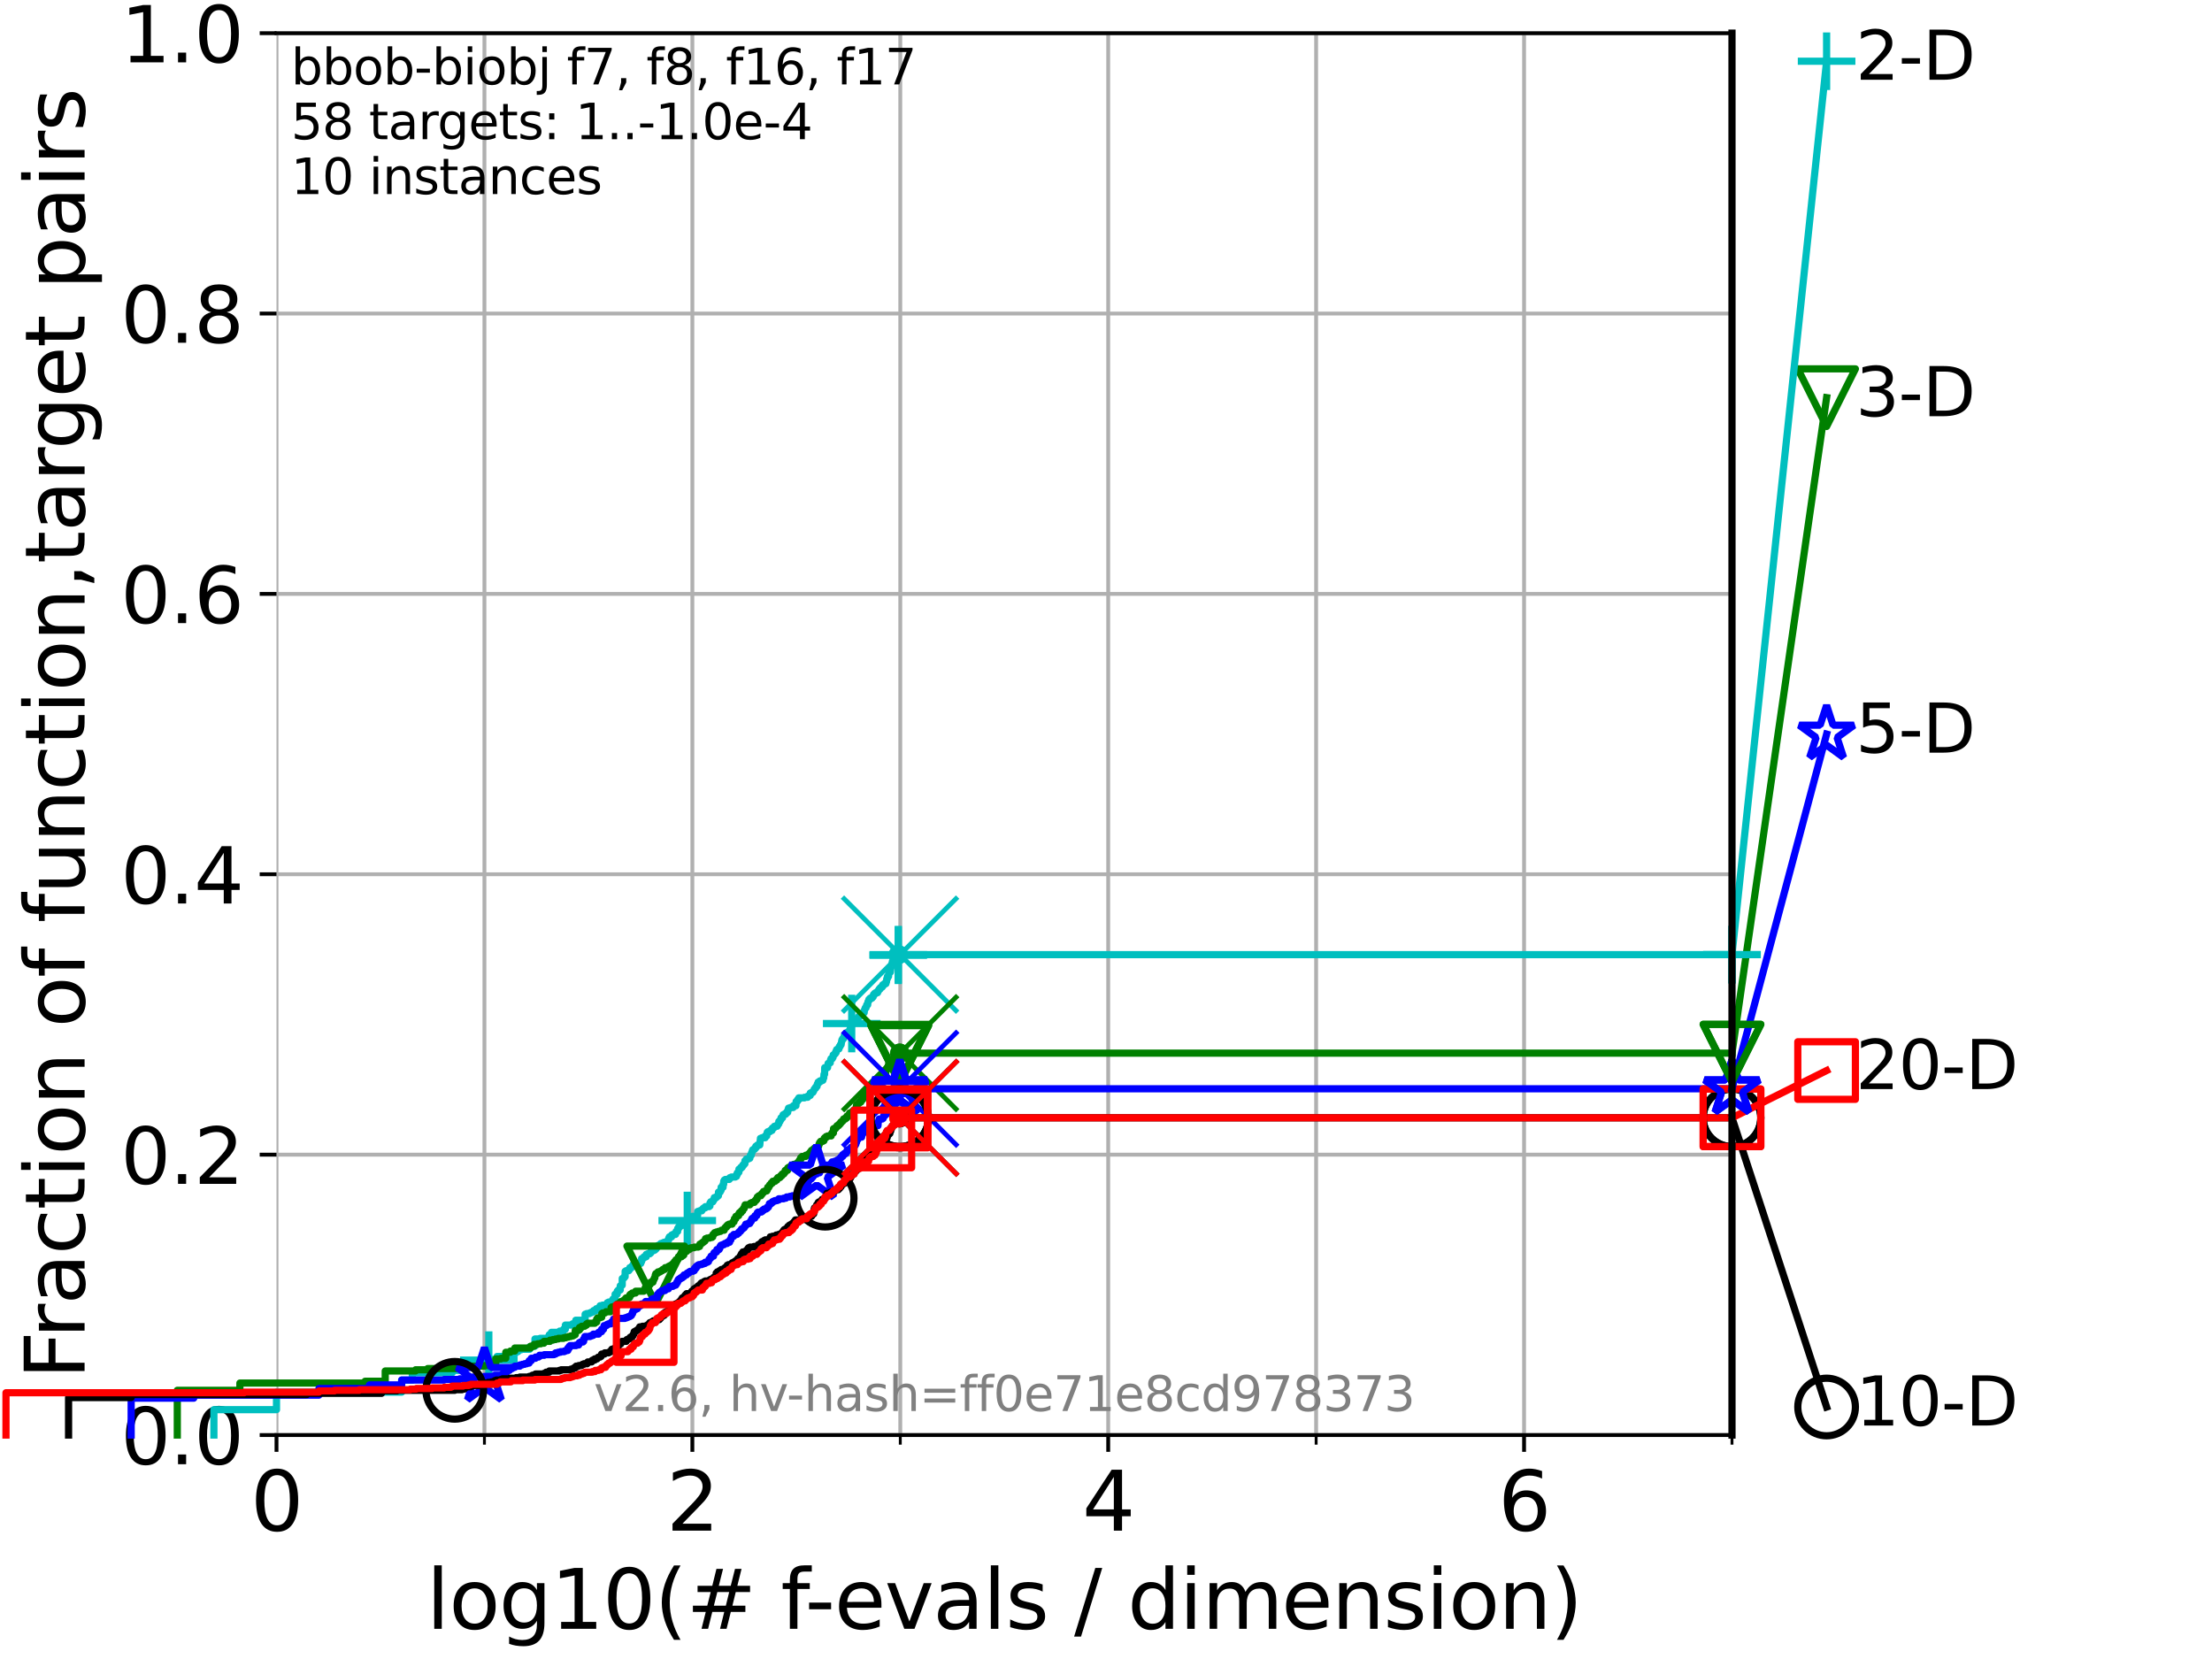 <?xml version="1.0" encoding="utf-8" standalone="no"?>
<!DOCTYPE svg PUBLIC "-//W3C//DTD SVG 1.1//EN"
  "http://www.w3.org/Graphics/SVG/1.1/DTD/svg11.dtd">
<svg xmlns:xlink="http://www.w3.org/1999/xlink" width="460.8pt" height="345.6pt" viewBox="0 0 460.8 345.6" xmlns="http://www.w3.org/2000/svg" version="1.1">
 <defs>
  <style type="text/css">*{stroke-linejoin: round; stroke-linecap: butt}</style>
 </defs>
 <g id="figure_1">
  <g id="patch_1">
   <path d="M 0 345.6 
L 460.8 345.6 
L 460.8 0 
L 0 0 
z
" style="fill: #ffffff"/>
  </g>
  <g id="axes_1">
   <g id="patch_2">
    <path d="M 57.6 298.944 
L 360.806 298.944 
L 360.806 6.912 
L 57.6 6.912 
z
" style="fill: #ffffff"/>
   </g>
   <g id="matplotlib.axis_1">
    <g id="xtick_1">
     <g id="line2d_1">
      <path d="M 57.6 298.944 
L 57.6 6.912 
" clip-path="url(#pec79045eed)" style="fill: none; stroke: #b0b0b0; stroke-width: 0.8; stroke-linecap: square"/>
     </g>
     <g id="line2d_2">
      <defs>
       <path id="md1ed4d0d79" d="M 0 0 
L 0 3.5 
" style="stroke: #000000; stroke-width: 0.8"/>
      </defs>
      <g>
       <use xlink:href="#md1ed4d0d79" x="57.6" y="298.944" style="stroke: #000000; stroke-width: 0.8"/>
      </g>
     </g>
     <g id="text_1">
      <!-- 0 -->
      <g transform="translate(52.192 318.861) scale(0.17 -0.17)">
       <defs>
        <path id="DejaVuSans-30" d="M 2034 4250 
Q 1547 4250 1301 3770 
Q 1056 3291 1056 2328 
Q 1056 1369 1301 889 
Q 1547 409 2034 409 
Q 2525 409 2770 889 
Q 3016 1369 3016 2328 
Q 3016 3291 2770 3770 
Q 2525 4250 2034 4250 
z
M 2034 4750 
Q 2819 4750 3233 4129 
Q 3647 3509 3647 2328 
Q 3647 1150 3233 529 
Q 2819 -91 2034 -91 
Q 1250 -91 836 529 
Q 422 1150 422 2328 
Q 422 3509 836 4129 
Q 1250 4750 2034 4750 
z
" transform="scale(0.016)"/>
       </defs>
       <use xlink:href="#DejaVuSans-30"/>
      </g>
     </g>
    </g>
    <g id="xtick_2">
     <g id="line2d_3">
      <path d="M 144.23 298.944 
L 144.23 6.912 
" clip-path="url(#pec79045eed)" style="fill: none; stroke: #b0b0b0; stroke-width: 0.8; stroke-linecap: square"/>
     </g>
     <g id="line2d_4">
      <g>
       <use xlink:href="#md1ed4d0d79" x="144.23" y="298.944" style="stroke: #000000; stroke-width: 0.8"/>
      </g>
     </g>
     <g id="text_2">
      <!-- 2 -->
      <g transform="translate(138.822 318.861) scale(0.17 -0.17)">
       <defs>
        <path id="DejaVuSans-32" d="M 1228 531 
L 3431 531 
L 3431 0 
L 469 0 
L 469 531 
Q 828 903 1448 1529 
Q 2069 2156 2228 2338 
Q 2531 2678 2651 2914 
Q 2772 3150 2772 3378 
Q 2772 3750 2511 3984 
Q 2250 4219 1831 4219 
Q 1534 4219 1204 4116 
Q 875 4013 500 3803 
L 500 4441 
Q 881 4594 1212 4672 
Q 1544 4750 1819 4750 
Q 2544 4750 2975 4387 
Q 3406 4025 3406 3419 
Q 3406 3131 3298 2873 
Q 3191 2616 2906 2266 
Q 2828 2175 2409 1742 
Q 1991 1309 1228 531 
z
" transform="scale(0.016)"/>
       </defs>
       <use xlink:href="#DejaVuSans-32"/>
      </g>
     </g>
    </g>
    <g id="xtick_3">
     <g id="line2d_5">
      <path d="M 230.861 298.944 
L 230.861 6.912 
" clip-path="url(#pec79045eed)" style="fill: none; stroke: #b0b0b0; stroke-width: 0.8; stroke-linecap: square"/>
     </g>
     <g id="line2d_6">
      <g>
       <use xlink:href="#md1ed4d0d79" x="230.861" y="298.944" style="stroke: #000000; stroke-width: 0.8"/>
      </g>
     </g>
     <g id="text_3">
      <!-- 4 -->
      <g transform="translate(225.453 318.861) scale(0.17 -0.17)">
       <defs>
        <path id="DejaVuSans-34" d="M 2419 4116 
L 825 1625 
L 2419 1625 
L 2419 4116 
z
M 2253 4666 
L 3047 4666 
L 3047 1625 
L 3713 1625 
L 3713 1100 
L 3047 1100 
L 3047 0 
L 2419 0 
L 2419 1100 
L 313 1100 
L 313 1709 
L 2253 4666 
z
" transform="scale(0.016)"/>
       </defs>
       <use xlink:href="#DejaVuSans-34"/>
      </g>
     </g>
    </g>
    <g id="xtick_4">
     <g id="line2d_7">
      <path d="M 317.491 298.944 
L 317.491 6.912 
" clip-path="url(#pec79045eed)" style="fill: none; stroke: #b0b0b0; stroke-width: 0.8; stroke-linecap: square"/>
     </g>
     <g id="line2d_8">
      <g>
       <use xlink:href="#md1ed4d0d79" x="317.491" y="298.944" style="stroke: #000000; stroke-width: 0.8"/>
      </g>
     </g>
     <g id="text_4">
      <!-- 6 -->
      <g transform="translate(312.083 318.861) scale(0.17 -0.17)">
       <defs>
        <path id="DejaVuSans-36" d="M 2113 2584 
Q 1688 2584 1439 2293 
Q 1191 2003 1191 1497 
Q 1191 994 1439 701 
Q 1688 409 2113 409 
Q 2538 409 2786 701 
Q 3034 994 3034 1497 
Q 3034 2003 2786 2293 
Q 2538 2584 2113 2584 
z
M 3366 4563 
L 3366 3988 
Q 3128 4100 2886 4159 
Q 2644 4219 2406 4219 
Q 1781 4219 1451 3797 
Q 1122 3375 1075 2522 
Q 1259 2794 1537 2939 
Q 1816 3084 2150 3084 
Q 2853 3084 3261 2657 
Q 3669 2231 3669 1497 
Q 3669 778 3244 343 
Q 2819 -91 2113 -91 
Q 1303 -91 875 529 
Q 447 1150 447 2328 
Q 447 3434 972 4092 
Q 1497 4750 2381 4750 
Q 2619 4750 2861 4703 
Q 3103 4656 3366 4563 
z
" transform="scale(0.016)"/>
       </defs>
       <use xlink:href="#DejaVuSans-36"/>
      </g>
     </g>
    </g>
    <g id="xtick_5">
     <g id="line2d_9">
      <path d="M 100.915 298.944 
L 100.915 6.912 
" clip-path="url(#pec79045eed)" style="fill: none; stroke: #b0b0b0; stroke-width: 0.8; stroke-linecap: square"/>
     </g>
     <g id="line2d_10">
      <defs>
       <path id="m4655b535cf" d="M 0 0 
L 0 2 
" style="stroke: #000000; stroke-width: 0.6"/>
      </defs>
      <g>
       <use xlink:href="#m4655b535cf" x="100.915" y="298.944" style="stroke: #000000; stroke-width: 0.6"/>
      </g>
     </g>
    </g>
    <g id="xtick_6">
     <g id="line2d_11">
      <path d="M 187.546 298.944 
L 187.546 6.912 
" clip-path="url(#pec79045eed)" style="fill: none; stroke: #b0b0b0; stroke-width: 0.8; stroke-linecap: square"/>
     </g>
     <g id="line2d_12">
      <g>
       <use xlink:href="#m4655b535cf" x="187.546" y="298.944" style="stroke: #000000; stroke-width: 0.6"/>
      </g>
     </g>
    </g>
    <g id="xtick_7">
     <g id="line2d_13">
      <path d="M 274.176 298.944 
L 274.176 6.912 
" clip-path="url(#pec79045eed)" style="fill: none; stroke: #b0b0b0; stroke-width: 0.8; stroke-linecap: square"/>
     </g>
     <g id="line2d_14">
      <g>
       <use xlink:href="#m4655b535cf" x="274.176" y="298.944" style="stroke: #000000; stroke-width: 0.6"/>
      </g>
     </g>
    </g>
    <g id="xtick_8">
     <g id="line2d_15">
      <path d="M 360.806 298.944 
L 360.806 6.912 
" clip-path="url(#pec79045eed)" style="fill: none; stroke: #b0b0b0; stroke-width: 0.8; stroke-linecap: square"/>
     </g>
     <g id="line2d_16">
      <g>
       <use xlink:href="#m4655b535cf" x="360.806" y="298.944" style="stroke: #000000; stroke-width: 0.6"/>
      </g>
     </g>
    </g>
    <g id="text_5">
     <!-- log10(# f-evals / dimension) -->
     <g transform="translate(88.823 339.314) scale(0.17 -0.17)">
      <defs>
       <path id="DejaVuSans-6c" d="M 603 4863 
L 1178 4863 
L 1178 0 
L 603 0 
L 603 4863 
z
" transform="scale(0.016)"/>
       <path id="DejaVuSans-6f" d="M 1959 3097 
Q 1497 3097 1228 2736 
Q 959 2375 959 1747 
Q 959 1119 1226 758 
Q 1494 397 1959 397 
Q 2419 397 2687 759 
Q 2956 1122 2956 1747 
Q 2956 2369 2687 2733 
Q 2419 3097 1959 3097 
z
M 1959 3584 
Q 2709 3584 3137 3096 
Q 3566 2609 3566 1747 
Q 3566 888 3137 398 
Q 2709 -91 1959 -91 
Q 1206 -91 779 398 
Q 353 888 353 1747 
Q 353 2609 779 3096 
Q 1206 3584 1959 3584 
z
" transform="scale(0.016)"/>
       <path id="DejaVuSans-67" d="M 2906 1791 
Q 2906 2416 2648 2759 
Q 2391 3103 1925 3103 
Q 1463 3103 1205 2759 
Q 947 2416 947 1791 
Q 947 1169 1205 825 
Q 1463 481 1925 481 
Q 2391 481 2648 825 
Q 2906 1169 2906 1791 
z
M 3481 434 
Q 3481 -459 3084 -895 
Q 2688 -1331 1869 -1331 
Q 1566 -1331 1297 -1286 
Q 1028 -1241 775 -1147 
L 775 -588 
Q 1028 -725 1275 -790 
Q 1522 -856 1778 -856 
Q 2344 -856 2625 -561 
Q 2906 -266 2906 331 
L 2906 616 
Q 2728 306 2450 153 
Q 2172 0 1784 0 
Q 1141 0 747 490 
Q 353 981 353 1791 
Q 353 2603 747 3093 
Q 1141 3584 1784 3584 
Q 2172 3584 2450 3431 
Q 2728 3278 2906 2969 
L 2906 3500 
L 3481 3500 
L 3481 434 
z
" transform="scale(0.016)"/>
       <path id="DejaVuSans-31" d="M 794 531 
L 1825 531 
L 1825 4091 
L 703 3866 
L 703 4441 
L 1819 4666 
L 2450 4666 
L 2450 531 
L 3481 531 
L 3481 0 
L 794 0 
L 794 531 
z
" transform="scale(0.016)"/>
       <path id="DejaVuSans-28" d="M 1984 4856 
Q 1566 4138 1362 3434 
Q 1159 2731 1159 2009 
Q 1159 1288 1364 580 
Q 1569 -128 1984 -844 
L 1484 -844 
Q 1016 -109 783 600 
Q 550 1309 550 2009 
Q 550 2706 781 3412 
Q 1013 4119 1484 4856 
L 1984 4856 
z
" transform="scale(0.016)"/>
       <path id="DejaVuSans-23" d="M 3272 2816 
L 2363 2816 
L 2100 1772 
L 3016 1772 
L 3272 2816 
z
M 2803 4594 
L 2478 3297 
L 3391 3297 
L 3719 4594 
L 4219 4594 
L 3897 3297 
L 4872 3297 
L 4872 2816 
L 3775 2816 
L 3519 1772 
L 4513 1772 
L 4513 1294 
L 3397 1294 
L 3072 0 
L 2572 0 
L 2894 1294 
L 1978 1294 
L 1656 0 
L 1153 0 
L 1478 1294 
L 494 1294 
L 494 1772 
L 1594 1772 
L 1856 2816 
L 850 2816 
L 850 3297 
L 1978 3297 
L 2297 4594 
L 2803 4594 
z
" transform="scale(0.016)"/>
       <path id="DejaVuSans-20" transform="scale(0.016)"/>
       <path id="DejaVuSans-66" d="M 2375 4863 
L 2375 4384 
L 1825 4384 
Q 1516 4384 1395 4259 
Q 1275 4134 1275 3809 
L 1275 3500 
L 2222 3500 
L 2222 3053 
L 1275 3053 
L 1275 0 
L 697 0 
L 697 3053 
L 147 3053 
L 147 3500 
L 697 3500 
L 697 3744 
Q 697 4328 969 4595 
Q 1241 4863 1831 4863 
L 2375 4863 
z
" transform="scale(0.016)"/>
       <path id="DejaVuSans-2d" d="M 313 2009 
L 1997 2009 
L 1997 1497 
L 313 1497 
L 313 2009 
z
" transform="scale(0.016)"/>
       <path id="DejaVuSans-65" d="M 3597 1894 
L 3597 1613 
L 953 1613 
Q 991 1019 1311 708 
Q 1631 397 2203 397 
Q 2534 397 2845 478 
Q 3156 559 3463 722 
L 3463 178 
Q 3153 47 2828 -22 
Q 2503 -91 2169 -91 
Q 1331 -91 842 396 
Q 353 884 353 1716 
Q 353 2575 817 3079 
Q 1281 3584 2069 3584 
Q 2775 3584 3186 3129 
Q 3597 2675 3597 1894 
z
M 3022 2063 
Q 3016 2534 2758 2815 
Q 2500 3097 2075 3097 
Q 1594 3097 1305 2825 
Q 1016 2553 972 2059 
L 3022 2063 
z
" transform="scale(0.016)"/>
       <path id="DejaVuSans-76" d="M 191 3500 
L 800 3500 
L 1894 563 
L 2988 3500 
L 3597 3500 
L 2284 0 
L 1503 0 
L 191 3500 
z
" transform="scale(0.016)"/>
       <path id="DejaVuSans-61" d="M 2194 1759 
Q 1497 1759 1228 1600 
Q 959 1441 959 1056 
Q 959 750 1161 570 
Q 1363 391 1709 391 
Q 2188 391 2477 730 
Q 2766 1069 2766 1631 
L 2766 1759 
L 2194 1759 
z
M 3341 1997 
L 3341 0 
L 2766 0 
L 2766 531 
Q 2569 213 2275 61 
Q 1981 -91 1556 -91 
Q 1019 -91 701 211 
Q 384 513 384 1019 
Q 384 1609 779 1909 
Q 1175 2209 1959 2209 
L 2766 2209 
L 2766 2266 
Q 2766 2663 2505 2880 
Q 2244 3097 1772 3097 
Q 1472 3097 1187 3025 
Q 903 2953 641 2809 
L 641 3341 
Q 956 3463 1253 3523 
Q 1550 3584 1831 3584 
Q 2591 3584 2966 3190 
Q 3341 2797 3341 1997 
z
" transform="scale(0.016)"/>
       <path id="DejaVuSans-73" d="M 2834 3397 
L 2834 2853 
Q 2591 2978 2328 3040 
Q 2066 3103 1784 3103 
Q 1356 3103 1142 2972 
Q 928 2841 928 2578 
Q 928 2378 1081 2264 
Q 1234 2150 1697 2047 
L 1894 2003 
Q 2506 1872 2764 1633 
Q 3022 1394 3022 966 
Q 3022 478 2636 193 
Q 2250 -91 1575 -91 
Q 1294 -91 989 -36 
Q 684 19 347 128 
L 347 722 
Q 666 556 975 473 
Q 1284 391 1588 391 
Q 1994 391 2212 530 
Q 2431 669 2431 922 
Q 2431 1156 2273 1281 
Q 2116 1406 1581 1522 
L 1381 1569 
Q 847 1681 609 1914 
Q 372 2147 372 2553 
Q 372 3047 722 3315 
Q 1072 3584 1716 3584 
Q 2034 3584 2315 3537 
Q 2597 3491 2834 3397 
z
" transform="scale(0.016)"/>
       <path id="DejaVuSans-2f" d="M 1625 4666 
L 2156 4666 
L 531 -594 
L 0 -594 
L 1625 4666 
z
" transform="scale(0.016)"/>
       <path id="DejaVuSans-64" d="M 2906 2969 
L 2906 4863 
L 3481 4863 
L 3481 0 
L 2906 0 
L 2906 525 
Q 2725 213 2448 61 
Q 2172 -91 1784 -91 
Q 1150 -91 751 415 
Q 353 922 353 1747 
Q 353 2572 751 3078 
Q 1150 3584 1784 3584 
Q 2172 3584 2448 3432 
Q 2725 3281 2906 2969 
z
M 947 1747 
Q 947 1113 1208 752 
Q 1469 391 1925 391 
Q 2381 391 2643 752 
Q 2906 1113 2906 1747 
Q 2906 2381 2643 2742 
Q 2381 3103 1925 3103 
Q 1469 3103 1208 2742 
Q 947 2381 947 1747 
z
" transform="scale(0.016)"/>
       <path id="DejaVuSans-69" d="M 603 3500 
L 1178 3500 
L 1178 0 
L 603 0 
L 603 3500 
z
M 603 4863 
L 1178 4863 
L 1178 4134 
L 603 4134 
L 603 4863 
z
" transform="scale(0.016)"/>
       <path id="DejaVuSans-6d" d="M 3328 2828 
Q 3544 3216 3844 3400 
Q 4144 3584 4550 3584 
Q 5097 3584 5394 3201 
Q 5691 2819 5691 2113 
L 5691 0 
L 5113 0 
L 5113 2094 
Q 5113 2597 4934 2840 
Q 4756 3084 4391 3084 
Q 3944 3084 3684 2787 
Q 3425 2491 3425 1978 
L 3425 0 
L 2847 0 
L 2847 2094 
Q 2847 2600 2669 2842 
Q 2491 3084 2119 3084 
Q 1678 3084 1418 2786 
Q 1159 2488 1159 1978 
L 1159 0 
L 581 0 
L 581 3500 
L 1159 3500 
L 1159 2956 
Q 1356 3278 1631 3431 
Q 1906 3584 2284 3584 
Q 2666 3584 2933 3390 
Q 3200 3197 3328 2828 
z
" transform="scale(0.016)"/>
       <path id="DejaVuSans-6e" d="M 3513 2113 
L 3513 0 
L 2938 0 
L 2938 2094 
Q 2938 2591 2744 2837 
Q 2550 3084 2163 3084 
Q 1697 3084 1428 2787 
Q 1159 2491 1159 1978 
L 1159 0 
L 581 0 
L 581 3500 
L 1159 3500 
L 1159 2956 
Q 1366 3272 1645 3428 
Q 1925 3584 2291 3584 
Q 2894 3584 3203 3211 
Q 3513 2838 3513 2113 
z
" transform="scale(0.016)"/>
       <path id="DejaVuSans-29" d="M 513 4856 
L 1013 4856 
Q 1481 4119 1714 3412 
Q 1947 2706 1947 2009 
Q 1947 1309 1714 600 
Q 1481 -109 1013 -844 
L 513 -844 
Q 928 -128 1133 580 
Q 1338 1288 1338 2009 
Q 1338 2731 1133 3434 
Q 928 4138 513 4856 
z
" transform="scale(0.016)"/>
      </defs>
      <use xlink:href="#DejaVuSans-6c"/>
      <use xlink:href="#DejaVuSans-6f" x="27.783"/>
      <use xlink:href="#DejaVuSans-67" x="88.965"/>
      <use xlink:href="#DejaVuSans-31" x="152.441"/>
      <use xlink:href="#DejaVuSans-30" x="216.064"/>
      <use xlink:href="#DejaVuSans-28" x="279.688"/>
      <use xlink:href="#DejaVuSans-23" x="318.701"/>
      <use xlink:href="#DejaVuSans-20" x="402.49"/>
      <use xlink:href="#DejaVuSans-66" x="434.277"/>
      <use xlink:href="#DejaVuSans-2d" x="463.982"/>
      <use xlink:href="#DejaVuSans-65" x="500.066"/>
      <use xlink:href="#DejaVuSans-76" x="561.59"/>
      <use xlink:href="#DejaVuSans-61" x="620.77"/>
      <use xlink:href="#DejaVuSans-6c" x="682.049"/>
      <use xlink:href="#DejaVuSans-73" x="709.832"/>
      <use xlink:href="#DejaVuSans-20" x="761.932"/>
      <use xlink:href="#DejaVuSans-2f" x="793.719"/>
      <use xlink:href="#DejaVuSans-20" x="827.41"/>
      <use xlink:href="#DejaVuSans-64" x="859.197"/>
      <use xlink:href="#DejaVuSans-69" x="922.674"/>
      <use xlink:href="#DejaVuSans-6d" x="950.457"/>
      <use xlink:href="#DejaVuSans-65" x="1047.869"/>
      <use xlink:href="#DejaVuSans-6e" x="1109.393"/>
      <use xlink:href="#DejaVuSans-73" x="1172.771"/>
      <use xlink:href="#DejaVuSans-69" x="1224.871"/>
      <use xlink:href="#DejaVuSans-6f" x="1252.654"/>
      <use xlink:href="#DejaVuSans-6e" x="1313.836"/>
      <use xlink:href="#DejaVuSans-29" x="1377.215"/>
     </g>
    </g>
   </g>
   <g id="matplotlib.axis_2">
    <g id="ytick_1">
     <g id="line2d_17">
      <path d="M 57.6 298.944 
L 360.806 298.944 
" clip-path="url(#pec79045eed)" style="fill: none; stroke: #b0b0b0; stroke-width: 0.8; stroke-linecap: square"/>
     </g>
     <g id="line2d_18">
      <defs>
       <path id="mbca4c43ba3" d="M 0 0 
L -3.5 0 
" style="stroke: #000000; stroke-width: 0.8"/>
      </defs>
      <g>
       <use xlink:href="#mbca4c43ba3" x="57.6" y="298.944" style="stroke: #000000; stroke-width: 0.8"/>
      </g>
     </g>
     <g id="text_6">
      <!-- 0.0 -->
      <g transform="translate(25.155 305.023) scale(0.16 -0.16)">
       <defs>
        <path id="DejaVuSans-2e" d="M 684 794 
L 1344 794 
L 1344 0 
L 684 0 
L 684 794 
z
" transform="scale(0.016)"/>
       </defs>
       <use xlink:href="#DejaVuSans-30"/>
       <use xlink:href="#DejaVuSans-2e" x="63.623"/>
       <use xlink:href="#DejaVuSans-30" x="95.41"/>
      </g>
     </g>
    </g>
    <g id="ytick_2">
     <g id="line2d_19">
      <path d="M 57.6 240.538 
L 360.806 240.538 
" clip-path="url(#pec79045eed)" style="fill: none; stroke: #b0b0b0; stroke-width: 0.8; stroke-linecap: square"/>
     </g>
     <g id="line2d_20">
      <g>
       <use xlink:href="#mbca4c43ba3" x="57.6" y="240.538" style="stroke: #000000; stroke-width: 0.8"/>
      </g>
     </g>
     <g id="text_7">
      <!-- 0.2 -->
      <g transform="translate(25.155 246.616) scale(0.16 -0.16)">
       <use xlink:href="#DejaVuSans-30"/>
       <use xlink:href="#DejaVuSans-2e" x="63.623"/>
       <use xlink:href="#DejaVuSans-32" x="95.41"/>
      </g>
     </g>
    </g>
    <g id="ytick_3">
     <g id="line2d_21">
      <path d="M 57.6 182.131 
L 360.806 182.131 
" clip-path="url(#pec79045eed)" style="fill: none; stroke: #b0b0b0; stroke-width: 0.8; stroke-linecap: square"/>
     </g>
     <g id="line2d_22">
      <g>
       <use xlink:href="#mbca4c43ba3" x="57.6" y="182.131" style="stroke: #000000; stroke-width: 0.8"/>
      </g>
     </g>
     <g id="text_8">
      <!-- 0.4 -->
      <g transform="translate(25.155 188.21) scale(0.16 -0.16)">
       <use xlink:href="#DejaVuSans-30"/>
       <use xlink:href="#DejaVuSans-2e" x="63.623"/>
       <use xlink:href="#DejaVuSans-34" x="95.41"/>
      </g>
     </g>
    </g>
    <g id="ytick_4">
     <g id="line2d_23">
      <path d="M 57.6 123.725 
L 360.806 123.725 
" clip-path="url(#pec79045eed)" style="fill: none; stroke: #b0b0b0; stroke-width: 0.8; stroke-linecap: square"/>
     </g>
     <g id="line2d_24">
      <g>
       <use xlink:href="#mbca4c43ba3" x="57.6" y="123.725" style="stroke: #000000; stroke-width: 0.8"/>
      </g>
     </g>
     <g id="text_9">
      <!-- 0.6 -->
      <g transform="translate(25.155 129.804) scale(0.16 -0.16)">
       <use xlink:href="#DejaVuSans-30"/>
       <use xlink:href="#DejaVuSans-2e" x="63.623"/>
       <use xlink:href="#DejaVuSans-36" x="95.41"/>
      </g>
     </g>
    </g>
    <g id="ytick_5">
     <g id="line2d_25">
      <path d="M 57.6 65.318 
L 360.806 65.318 
" clip-path="url(#pec79045eed)" style="fill: none; stroke: #b0b0b0; stroke-width: 0.8; stroke-linecap: square"/>
     </g>
     <g id="line2d_26">
      <g>
       <use xlink:href="#mbca4c43ba3" x="57.6" y="65.318" style="stroke: #000000; stroke-width: 0.8"/>
      </g>
     </g>
     <g id="text_10">
      <!-- 0.8 -->
      <g transform="translate(25.155 71.397) scale(0.16 -0.16)">
       <defs>
        <path id="DejaVuSans-38" d="M 2034 2216 
Q 1584 2216 1326 1975 
Q 1069 1734 1069 1313 
Q 1069 891 1326 650 
Q 1584 409 2034 409 
Q 2484 409 2743 651 
Q 3003 894 3003 1313 
Q 3003 1734 2745 1975 
Q 2488 2216 2034 2216 
z
M 1403 2484 
Q 997 2584 770 2862 
Q 544 3141 544 3541 
Q 544 4100 942 4425 
Q 1341 4750 2034 4750 
Q 2731 4750 3128 4425 
Q 3525 4100 3525 3541 
Q 3525 3141 3298 2862 
Q 3072 2584 2669 2484 
Q 3125 2378 3379 2068 
Q 3634 1759 3634 1313 
Q 3634 634 3220 271 
Q 2806 -91 2034 -91 
Q 1263 -91 848 271 
Q 434 634 434 1313 
Q 434 1759 690 2068 
Q 947 2378 1403 2484 
z
M 1172 3481 
Q 1172 3119 1398 2916 
Q 1625 2713 2034 2713 
Q 2441 2713 2670 2916 
Q 2900 3119 2900 3481 
Q 2900 3844 2670 4047 
Q 2441 4250 2034 4250 
Q 1625 4250 1398 4047 
Q 1172 3844 1172 3481 
z
" transform="scale(0.016)"/>
       </defs>
       <use xlink:href="#DejaVuSans-30"/>
       <use xlink:href="#DejaVuSans-2e" x="63.623"/>
       <use xlink:href="#DejaVuSans-38" x="95.41"/>
      </g>
     </g>
    </g>
    <g id="ytick_6">
     <g id="line2d_27">
      <path d="M 57.6 6.912 
L 360.806 6.912 
" clip-path="url(#pec79045eed)" style="fill: none; stroke: #b0b0b0; stroke-width: 0.8; stroke-linecap: square"/>
     </g>
     <g id="line2d_28">
      <g>
       <use xlink:href="#mbca4c43ba3" x="57.6" y="6.912" style="stroke: #000000; stroke-width: 0.8"/>
      </g>
     </g>
     <g id="text_11">
      <!-- 1.0 -->
      <g transform="translate(25.155 12.991) scale(0.16 -0.16)">
       <use xlink:href="#DejaVuSans-31"/>
       <use xlink:href="#DejaVuSans-2e" x="63.623"/>
       <use xlink:href="#DejaVuSans-30" x="95.41"/>
      </g>
     </g>
    </g>
    <g id="text_12">
     <!-- Fraction of function,target pairs -->
     <g transform="translate(17.62 287.313) rotate(-90) scale(0.17 -0.17)">
      <defs>
       <path id="DejaVuSans-46" d="M 628 4666 
L 3309 4666 
L 3309 4134 
L 1259 4134 
L 1259 2759 
L 3109 2759 
L 3109 2228 
L 1259 2228 
L 1259 0 
L 628 0 
L 628 4666 
z
" transform="scale(0.016)"/>
       <path id="DejaVuSans-72" d="M 2631 2963 
Q 2534 3019 2420 3045 
Q 2306 3072 2169 3072 
Q 1681 3072 1420 2755 
Q 1159 2438 1159 1844 
L 1159 0 
L 581 0 
L 581 3500 
L 1159 3500 
L 1159 2956 
Q 1341 3275 1631 3429 
Q 1922 3584 2338 3584 
Q 2397 3584 2469 3576 
Q 2541 3569 2628 3553 
L 2631 2963 
z
" transform="scale(0.016)"/>
       <path id="DejaVuSans-63" d="M 3122 3366 
L 3122 2828 
Q 2878 2963 2633 3030 
Q 2388 3097 2138 3097 
Q 1578 3097 1268 2742 
Q 959 2388 959 1747 
Q 959 1106 1268 751 
Q 1578 397 2138 397 
Q 2388 397 2633 464 
Q 2878 531 3122 666 
L 3122 134 
Q 2881 22 2623 -34 
Q 2366 -91 2075 -91 
Q 1284 -91 818 406 
Q 353 903 353 1747 
Q 353 2603 823 3093 
Q 1294 3584 2113 3584 
Q 2378 3584 2631 3529 
Q 2884 3475 3122 3366 
z
" transform="scale(0.016)"/>
       <path id="DejaVuSans-74" d="M 1172 4494 
L 1172 3500 
L 2356 3500 
L 2356 3053 
L 1172 3053 
L 1172 1153 
Q 1172 725 1289 603 
Q 1406 481 1766 481 
L 2356 481 
L 2356 0 
L 1766 0 
Q 1100 0 847 248 
Q 594 497 594 1153 
L 594 3053 
L 172 3053 
L 172 3500 
L 594 3500 
L 594 4494 
L 1172 4494 
z
" transform="scale(0.016)"/>
       <path id="DejaVuSans-75" d="M 544 1381 
L 544 3500 
L 1119 3500 
L 1119 1403 
Q 1119 906 1312 657 
Q 1506 409 1894 409 
Q 2359 409 2629 706 
Q 2900 1003 2900 1516 
L 2900 3500 
L 3475 3500 
L 3475 0 
L 2900 0 
L 2900 538 
Q 2691 219 2414 64 
Q 2138 -91 1772 -91 
Q 1169 -91 856 284 
Q 544 659 544 1381 
z
M 1991 3584 
L 1991 3584 
z
" transform="scale(0.016)"/>
       <path id="DejaVuSans-2c" d="M 750 794 
L 1409 794 
L 1409 256 
L 897 -744 
L 494 -744 
L 750 256 
L 750 794 
z
" transform="scale(0.016)"/>
       <path id="DejaVuSans-70" d="M 1159 525 
L 1159 -1331 
L 581 -1331 
L 581 3500 
L 1159 3500 
L 1159 2969 
Q 1341 3281 1617 3432 
Q 1894 3584 2278 3584 
Q 2916 3584 3314 3078 
Q 3713 2572 3713 1747 
Q 3713 922 3314 415 
Q 2916 -91 2278 -91 
Q 1894 -91 1617 61 
Q 1341 213 1159 525 
z
M 3116 1747 
Q 3116 2381 2855 2742 
Q 2594 3103 2138 3103 
Q 1681 3103 1420 2742 
Q 1159 2381 1159 1747 
Q 1159 1113 1420 752 
Q 1681 391 2138 391 
Q 2594 391 2855 752 
Q 3116 1113 3116 1747 
z
" transform="scale(0.016)"/>
      </defs>
      <use xlink:href="#DejaVuSans-46"/>
      <use xlink:href="#DejaVuSans-72" x="50.27"/>
      <use xlink:href="#DejaVuSans-61" x="91.383"/>
      <use xlink:href="#DejaVuSans-63" x="152.662"/>
      <use xlink:href="#DejaVuSans-74" x="207.643"/>
      <use xlink:href="#DejaVuSans-69" x="246.852"/>
      <use xlink:href="#DejaVuSans-6f" x="274.635"/>
      <use xlink:href="#DejaVuSans-6e" x="335.816"/>
      <use xlink:href="#DejaVuSans-20" x="399.195"/>
      <use xlink:href="#DejaVuSans-6f" x="430.982"/>
      <use xlink:href="#DejaVuSans-66" x="492.164"/>
      <use xlink:href="#DejaVuSans-20" x="527.369"/>
      <use xlink:href="#DejaVuSans-66" x="559.156"/>
      <use xlink:href="#DejaVuSans-75" x="594.361"/>
      <use xlink:href="#DejaVuSans-6e" x="657.74"/>
      <use xlink:href="#DejaVuSans-63" x="721.119"/>
      <use xlink:href="#DejaVuSans-74" x="776.1"/>
      <use xlink:href="#DejaVuSans-69" x="815.309"/>
      <use xlink:href="#DejaVuSans-6f" x="843.092"/>
      <use xlink:href="#DejaVuSans-6e" x="904.273"/>
      <use xlink:href="#DejaVuSans-2c" x="967.652"/>
      <use xlink:href="#DejaVuSans-74" x="999.439"/>
      <use xlink:href="#DejaVuSans-61" x="1038.648"/>
      <use xlink:href="#DejaVuSans-72" x="1099.928"/>
      <use xlink:href="#DejaVuSans-67" x="1139.291"/>
      <use xlink:href="#DejaVuSans-65" x="1202.768"/>
      <use xlink:href="#DejaVuSans-74" x="1264.291"/>
      <use xlink:href="#DejaVuSans-20" x="1303.5"/>
      <use xlink:href="#DejaVuSans-70" x="1335.287"/>
      <use xlink:href="#DejaVuSans-61" x="1398.764"/>
      <use xlink:href="#DejaVuSans-69" x="1460.043"/>
      <use xlink:href="#DejaVuSans-72" x="1487.826"/>
      <use xlink:href="#DejaVuSans-73" x="1528.939"/>
     </g>
    </g>
   </g>
   <g id="line2d_29">
    <defs>
     <path id="mc22c816d45" d="M 0 1.5 
C 0.398 1.5 0.779 1.342 1.061 1.061 
C 1.342 0.779 1.5 0.398 1.5 0 
C 1.5 -0.398 1.342 -0.779 1.061 -1.061 
C 0.779 -1.342 0.398 -1.5 0 -1.5 
C -0.398 -1.5 -0.779 -1.342 -1.061 -1.061 
C -1.342 -0.779 -1.5 -0.398 -1.5 0 
C -1.5 0.398 -1.342 0.779 -1.061 1.061 
C -0.779 1.342 -0.398 1.5 0 1.5 
z
" style="stroke: #00bfbf"/>
    </defs>
    <g>
     <use xlink:href="#mc22c816d45" x="187.127" y="198.873" style="fill: #00bfbf; stroke: #00bfbf"/>
     <use xlink:href="#mc22c816d45" x="187.127" y="198.873" style="fill: #00bfbf; stroke: #00bfbf"/>
    </g>
   </g>
   <g id="line2d_30">
    <path d="M 44.561 298.944 
L 44.561 293.657 
L 57.6 293.657 
L 57.6 290.007 
L 83.678 290.007 
L 83.678 287.489 
L 85.894 287.489 
L 85.894 285.979 
L 94.206 285.979 
L 94.206 285.475 
L 95.503 285.475 
L 95.503 283.839 
L 96.718 283.839 
L 96.718 283.713 
L 100.915 283.713 
L 100.915 283.335 
L 101.833 283.335 
L 101.833 283.21 
L 103.544 283.21 
L 103.544 282.58 
L 105.851 282.58 
L 105.851 282.328 
L 106.561 282.328 
L 106.561 282.077 
L 107.245 282.077 
L 107.245 281.573 
L 107.905 281.573 
L 107.905 281.196 
L 108.543 281.196 
L 108.543 281.07 
L 110.336 281.07 
L 110.336 280.566 
L 110.897 280.566 
L 110.897 280.44 
L 111.442 280.44 
L 111.442 278.93 
L 112.488 278.93 
L 112.488 278.804 
L 113.954 278.804 
L 113.954 278.678 
L 114.419 278.678 
L 114.419 278.049 
L 114.872 278.049 
L 114.872 277.545 
L 116.584 277.545 
L 116.584 277.293 
L 117.384 277.293 
L 117.384 276.916 
L 117.772 276.916 
L 117.772 276.035 
L 119.248 276.035 
L 119.248 275.783 
L 119.945 275.783 
L 119.945 275.028 
L 121.582 275.028 
L 121.582 274.902 
L 121.893 274.902 
L 121.893 273.769 
L 122.199 273.769 
L 122.199 273.643 
L 122.796 273.643 
L 122.796 273.517 
L 123.088 273.517 
L 123.088 273.391 
L 123.375 273.391 
L 123.375 273.265 
L 123.658 273.265 
L 123.658 273.014 
L 124.211 273.014 
L 124.211 272.636 
L 124.748 272.636 
L 124.748 272.384 
L 125.012 272.384 
L 125.012 272.007 
L 125.527 272.007 
L 125.527 271.881 
L 126.275 271.881 
L 126.275 271.755 
L 126.517 271.755 
L 126.517 271.377 
L 126.757 271.377 
L 126.757 271.251 
L 127.227 271.251 
L 127.227 271.125 
L 127.686 271.125 
L 127.686 270.622 
L 127.911 270.622 
L 127.911 270.496 
L 128.134 270.496 
L 128.134 269.615 
L 128.571 269.615 
L 128.571 268.986 
L 128.786 268.986 
L 128.786 268.734 
L 129.209 268.734 
L 129.209 267.853 
L 129.417 267.853 
L 129.417 267.727 
L 129.623 267.727 
L 129.623 266.342 
L 129.826 266.342 
L 129.826 266.216 
L 130.027 266.216 
L 130.027 265.965 
L 130.226 265.965 
L 130.226 264.832 
L 130.423 264.832 
L 130.423 264.706 
L 131.002 264.706 
L 131.002 264.454 
L 131.191 264.454 
L 131.191 264.076 
L 131.564 264.076 
L 131.564 263.825 
L 131.929 263.825 
L 131.929 263.321 
L 132.287 263.321 
L 132.287 263.195 
L 133.49 263.195 
L 133.49 262.818 
L 133.656 262.818 
L 133.656 262.188 
L 133.983 262.188 
L 133.983 262.062 
L 134.145 262.062 
L 134.145 261.811 
L 134.621 261.811 
L 134.621 261.307 
L 134.932 261.307 
L 134.932 261.181 
L 135.389 261.181 
L 135.389 261.055 
L 135.539 261.055 
L 135.539 260.804 
L 135.688 260.804 
L 135.688 260.552 
L 136.127 260.552 
L 136.127 260.426 
L 136.414 260.426 
L 136.414 260.3 
L 136.556 260.3 
L 136.556 260.174 
L 136.697 260.174 
L 136.697 259.922 
L 136.837 259.922 
L 136.837 259.797 
L 136.975 259.797 
L 136.975 259.671 
L 137.113 259.671 
L 137.113 259.419 
L 137.386 259.419 
L 137.386 259.293 
L 137.655 259.293 
L 137.655 259.041 
L 138.051 259.041 
L 138.051 258.915 
L 138.31 258.915 
L 138.31 258.79 
L 138.944 258.79 
L 138.944 258.664 
L 139.068 258.664 
L 139.068 258.412 
L 139.191 258.412 
L 139.191 258.286 
L 139.314 258.286 
L 139.314 257.908 
L 139.435 257.908 
L 139.435 257.657 
L 139.915 257.657 
L 139.915 257.279 
L 140.15 257.279 
L 140.15 257.153 
L 140.725 257.153 
L 140.725 256.776 
L 140.838 256.776 
L 140.838 256.524 
L 141.173 256.524 
L 141.173 255.894 
L 141.393 255.894 
L 141.393 255.517 
L 141.718 255.517 
L 141.718 255.265 
L 142.248 255.265 
L 142.353 255.013 
L 142.456 255.013 
L 142.456 254.762 
L 142.764 254.762 
L 142.764 254.636 
L 143.066 254.636 
L 143.166 254.258 
L 143.56 254.258 
L 143.657 253.88 
L 143.85 253.88 
L 143.85 253.629 
L 144.136 253.629 
L 144.23 253.377 
L 145.058 253.377 
L 145.058 253.251 
L 145.327 253.251 
L 145.327 252.37 
L 145.678 252.37 
L 145.678 252.244 
L 146.194 252.244 
L 146.194 251.992 
L 146.362 251.992 
L 146.446 251.741 
L 146.613 251.741 
L 146.613 251.615 
L 146.941 251.615 
L 146.941 251.363 
L 147.738 251.363 
L 147.738 251.237 
L 147.894 251.237 
L 147.894 250.608 
L 148.048 250.608 
L 148.048 250.356 
L 148.503 250.356 
L 148.503 250.104 
L 148.652 250.104 
L 148.652 249.852 
L 148.801 249.852 
L 148.801 249.475 
L 149.238 249.475 
L 149.31 249.223 
L 149.524 249.223 
L 149.524 249.097 
L 149.666 249.097 
L 149.666 248.342 
L 150.015 248.342 
L 150.084 247.964 
L 150.221 247.964 
L 150.221 247.335 
L 150.627 247.335 
L 150.627 246.706 
L 150.76 246.706 
L 150.76 246.076 
L 150.893 246.076 
L 150.893 245.824 
L 151.09 245.824 
L 151.09 245.699 
L 151.92 245.699 
L 151.92 245.447 
L 152.045 245.447 
L 152.045 245.321 
L 152.353 245.321 
L 152.353 245.195 
L 153.189 245.195 
L 153.189 245.069 
L 153.421 245.069 
L 153.421 244.692 
L 153.594 244.692 
L 153.594 244.314 
L 153.821 244.314 
L 153.821 244.188 
L 153.934 244.188 
L 153.934 243.559 
L 154.157 243.559 
L 154.157 243.433 
L 154.323 243.433 
L 154.323 243.181 
L 154.596 243.181 
L 154.596 242.929 
L 154.758 242.929 
L 154.758 242.677 
L 154.971 242.677 
L 154.971 242.426 
L 155.183 242.426 
L 155.183 241.796 
L 155.34 241.796 
L 155.34 241.67 
L 155.495 241.67 
L 155.495 241.419 
L 155.955 241.419 
L 155.955 241.293 
L 156.205 241.293 
L 156.305 240.663 
L 156.502 240.663 
L 156.551 240.16 
L 156.648 240.16 
L 156.697 239.782 
L 156.793 239.782 
L 156.793 239.531 
L 157.033 239.531 
L 157.033 239.405 
L 157.222 239.405 
L 157.222 239.153 
L 157.457 239.153 
L 157.457 238.775 
L 157.78 238.775 
L 157.78 238.524 
L 158.277 238.524 
L 158.366 237.517 
L 158.41 237.517 
L 158.41 237.139 
L 158.717 237.139 
L 158.717 237.013 
L 159.401 237.013 
L 159.401 236.635 
L 159.734 236.635 
L 159.817 235.88 
L 159.94 235.88 
L 159.94 235.754 
L 160.383 235.754 
L 160.423 235.503 
L 160.817 235.503 
L 160.894 234.999 
L 161.164 234.999 
L 161.164 234.873 
L 161.316 234.873 
L 161.316 234.621 
L 161.913 234.621 
L 161.913 234.37 
L 162.06 234.37 
L 162.06 234.118 
L 162.241 234.118 
L 162.241 233.614 
L 162.492 233.614 
L 162.563 233.237 
L 162.705 233.237 
L 162.705 232.859 
L 163.019 232.859 
L 163.123 232.23 
L 163.328 232.23 
L 163.328 232.104 
L 163.7 232.104 
L 163.7 231.852 
L 163.833 231.852 
L 163.833 231.726 
L 164.096 231.726 
L 164.129 231.223 
L 164.227 231.223 
L 164.259 230.845 
L 164.644 230.845 
L 164.644 230.719 
L 165.239 230.719 
L 165.27 230.342 
L 165.815 230.342 
L 165.845 229.461 
L 166.111 229.461 
L 166.14 229.083 
L 166.403 229.083 
L 166.403 228.705 
L 167.581 228.705 
L 167.581 228.579 
L 168.274 228.579 
L 168.274 228.328 
L 168.509 228.328 
L 168.509 228.202 
L 168.791 228.202 
L 168.791 227.698 
L 169.019 227.698 
L 169.019 227.572 
L 169.344 227.572 
L 169.443 227.321 
L 169.492 227.321 
L 169.59 226.943 
L 169.663 226.943 
L 169.663 226.817 
L 169.784 226.817 
L 169.784 226.691 
L 169.929 226.691 
L 169.929 226.44 
L 170.096 226.44 
L 170.096 226.314 
L 170.214 226.314 
L 170.262 225.81 
L 170.379 225.81 
L 170.426 225.432 
L 170.773 225.432 
L 170.773 225.181 
L 171.137 225.181 
L 171.137 225.055 
L 171.427 225.055 
L 171.538 224.551 
L 171.603 224.551 
L 171.647 223.796 
L 171.778 223.796 
L 171.8 222.411 
L 172.399 222.411 
L 172.504 221.53 
L 172.691 221.53 
L 172.691 221.404 
L 172.958 221.404 
L 173.019 220.775 
L 173.121 220.775 
L 173.121 220.523 
L 173.402 220.523 
L 173.402 220.272 
L 173.542 220.272 
L 173.561 219.768 
L 173.758 219.768 
L 173.758 219.642 
L 173.875 219.642 
L 173.875 219.516 
L 174.011 219.516 
L 174.011 219.265 
L 174.184 219.265 
L 174.184 218.887 
L 174.298 218.887 
L 174.298 218.635 
L 174.488 218.635 
L 174.488 218.509 
L 174.768 218.509 
L 174.842 218.006 
L 175.008 218.006 
L 175.062 217.628 
L 175.226 217.628 
L 175.334 216.873 
L 175.388 216.873 
L 175.388 216.621 
L 175.531 216.621 
L 175.531 216.369 
L 175.744 216.369 
L 175.849 215.74 
L 176.093 215.74 
L 176.196 215.237 
L 176.487 215.237 
L 176.554 214.985 
L 176.789 214.985 
L 176.789 214.859 
L 176.922 214.859 
L 177.021 214.481 
L 177.136 214.481 
L 177.185 213.726 
L 177.395 213.726 
L 177.428 213.223 
L 177.62 213.223 
L 177.62 212.971 
L 178.108 212.971 
L 178.108 212.593 
L 178.416 212.593 
L 178.416 212.467 
L 178.568 212.467 
L 178.614 212.09 
L 178.809 212.09 
L 178.809 211.838 
L 179.047 211.838 
L 179.047 211.586 
L 179.282 211.586 
L 179.282 211.46 
L 179.456 211.46 
L 179.456 211.083 
L 179.758 211.083 
L 179.758 210.957 
L 180.026 210.957 
L 180.096 210.327 
L 180.152 210.327 
L 180.249 209.95 
L 180.415 209.95 
L 180.47 209.572 
L 180.552 209.572 
L 180.552 209.32 
L 180.755 209.32 
L 180.809 208.691 
L 180.89 208.691 
L 180.983 208.313 
L 181.01 208.313 
L 181.01 208.188 
L 181.261 208.188 
L 181.261 207.936 
L 181.664 207.936 
L 181.664 207.684 
L 181.894 207.684 
L 181.97 207.18 
L 182.196 207.18 
L 182.196 206.929 
L 182.383 206.929 
L 182.383 206.803 
L 182.823 206.803 
L 182.86 206.425 
L 183.016 206.425 
L 183.123 206.048 
L 183.336 206.048 
L 183.336 205.796 
L 183.477 205.796 
L 183.477 205.67 
L 183.732 205.67 
L 183.732 205.544 
L 183.847 205.544 
L 183.87 205.166 
L 184.176 205.166 
L 184.21 204.915 
L 184.555 204.915 
L 184.566 204.537 
L 184.676 204.537 
L 184.719 203.908 
L 184.85 203.908 
L 184.861 203.404 
L 185.109 203.404 
L 185.152 202.523 
L 185.48 202.523 
L 185.584 201.642 
L 185.616 201.642 
L 185.616 201.39 
L 185.74 201.39 
L 185.823 200.635 
L 185.854 200.635 
L 185.905 200.257 
L 186.13 200.257 
L 186.16 200.006 
L 186.432 200.006 
L 186.432 199.88 
L 186.66 199.88 
L 186.729 199.376 
L 186.797 199.376 
L 186.797 199.124 
L 187.04 199.124 
L 187.127 198.873 
L 360.806 198.873 
L 360.806 198.873 
" style="fill: none; stroke: #00bfbf; stroke-width: 1.5; stroke-linecap: square"/>
   </g>
   <g id="line2d_31">
    <defs>
     <path id="md6eb64d427" d="M -6 0 
L 6 0 
M 0 6 
L 0 -6 
" style="stroke: #00bfbf; stroke-width: 1.5"/>
    </defs>
    <g>
     <use xlink:href="#md6eb64d427" x="101.833" y="283.335" style="fill-opacity: 0; stroke: #00bfbf; stroke-width: 1.5"/>
     <use xlink:href="#md6eb64d427" x="143.166" y="254.258" style="fill-opacity: 0; stroke: #00bfbf; stroke-width: 1.5"/>
     <use xlink:href="#md6eb64d427" x="177.428" y="213.223" style="fill-opacity: 0; stroke: #00bfbf; stroke-width: 1.5"/>
     <use xlink:href="#md6eb64d427" x="187.127" y="198.999" style="fill-opacity: 0; stroke: #00bfbf; stroke-width: 1.5"/>
     <use xlink:href="#md6eb64d427" x="187.127" y="198.873" style="fill-opacity: 0; stroke: #00bfbf; stroke-width: 1.5"/>
     <use xlink:href="#md6eb64d427" x="360.806" y="198.873" style="fill-opacity: 0; stroke: #00bfbf; stroke-width: 1.5"/>
    </g>
   </g>
   <g id="line2d_32">
    <path style="fill: none; stroke: #00bfbf; stroke-width: 1.5; stroke-linecap: square"/>
    <g/>
   </g>
   <g id="line2d_33">
    <path d="M 187.489 198.873 
" clip-path="url(#pec79045eed)" style="fill: none; stroke: #00bfbf; stroke-width: 1.5; stroke-linecap: square"/>
    <defs>
     <path id="md50f2d3b8c" d="M -12 12 
L 12 -12 
M -12 -12 
L 12 12 
" style="stroke: #00bfbf"/>
    </defs>
    <g clip-path="url(#pec79045eed)">
     <use xlink:href="#md50f2d3b8c" x="187.489" y="198.873" style="fill: #00bfbf; stroke: #00bfbf"/>
    </g>
   </g>
   <g id="line2d_34">
    <defs>
     <path id="mb7c66e9f9a" d="M 0 1.5 
C 0.398 1.5 0.779 1.342 1.061 1.061 
C 1.342 0.779 1.5 0.398 1.5 0 
C 1.5 -0.398 1.342 -0.779 1.061 -1.061 
C 0.779 -1.342 0.398 -1.5 0 -1.5 
C -0.398 -1.5 -0.779 -1.342 -1.061 -1.061 
C -1.342 -0.779 -1.5 -0.398 -1.5 0 
C -1.5 0.398 -1.342 0.779 -1.061 1.061 
C -0.779 1.342 -0.398 1.5 0 1.5 
z
" style="stroke: #008000"/>
    </defs>
    <g>
     <use xlink:href="#mb7c66e9f9a" x="187.432" y="219.39" style="fill: #008000; stroke: #008000"/>
     <use xlink:href="#mb7c66e9f9a" x="187.432" y="219.39" style="fill: #008000; stroke: #008000"/>
    </g>
   </g>
   <g id="line2d_35">
    <path d="M 36.933 298.944 
L 36.933 289.629 
L 49.973 289.629 
L 49.973 288.119 
L 76.051 288.119 
L 76.051 287.741 
L 80.249 287.741 
L 80.249 285.601 
L 86.578 285.601 
L 86.578 285.349 
L 89.09 285.349 
L 89.09 285.098 
L 95.081 285.098 
L 95.081 284.72 
L 98.223 284.72 
L 98.223 284.594 
L 100.915 284.594 
L 100.915 284.468 
L 102.129 284.468 
L 102.129 284.217 
L 103.27 284.217 
L 103.27 283.084 
L 104.345 283.084 
L 104.345 282.958 
L 105.362 282.958 
L 105.362 281.699 
L 106.327 281.699 
L 106.327 281.447 
L 107.245 281.447 
L 107.245 280.818 
L 110.525 280.818 
L 110.525 280.44 
L 111.262 280.44 
L 111.262 280.063 
L 111.972 280.063 
L 111.972 279.937 
L 112.657 279.937 
L 112.657 279.811 
L 113.317 279.811 
L 113.317 279.433 
L 114.571 279.433 
L 114.571 279.181 
L 115.168 279.181 
L 115.168 279.056 
L 115.747 279.056 
L 115.747 278.93 
L 116.309 278.93 
L 116.309 278.804 
L 117.384 278.804 
L 117.384 278.678 
L 117.9 278.678 
L 117.9 278.552 
L 118.401 278.552 
L 118.401 278.426 
L 118.89 278.426 
L 118.89 278.3 
L 119.366 278.3 
L 119.366 278.174 
L 119.6 278.174 
L 119.6 278.049 
L 119.831 278.049 
L 119.831 277.167 
L 120.507 277.167 
L 120.507 277.042 
L 120.727 277.042 
L 120.727 276.538 
L 121.159 276.538 
L 121.159 276.286 
L 121.79 276.286 
L 121.79 276.16 
L 121.995 276.16 
L 121.995 276.035 
L 122.199 276.035 
L 122.199 275.783 
L 122.4 275.783 
L 122.4 275.657 
L 123.936 275.657 
L 123.936 275.405 
L 124.302 275.405 
L 124.302 274.776 
L 124.482 274.776 
L 124.482 274.524 
L 125.012 274.524 
L 125.012 274.398 
L 125.357 274.398 
L 125.357 273.643 
L 125.527 273.643 
L 125.527 273.517 
L 126.029 273.517 
L 126.029 273.391 
L 126.193 273.391 
L 126.193 273.265 
L 127.15 273.265 
L 127.15 273.139 
L 127.304 273.139 
L 127.304 272.384 
L 127.458 272.384 
L 127.458 272.258 
L 127.911 272.258 
L 127.911 272.132 
L 128.499 272.132 
L 128.499 272.007 
L 128.643 272.007 
L 128.643 271.629 
L 129.069 271.629 
L 129.069 271.377 
L 129.348 271.377 
L 129.348 271.125 
L 129.893 271.125 
L 129.893 270.874 
L 130.292 270.874 
L 130.292 270.496 
L 130.423 270.496 
L 130.423 270.37 
L 131.065 270.37 
L 131.065 270.244 
L 131.191 270.244 
L 131.191 269.741 
L 131.316 269.741 
L 131.316 269.615 
L 131.686 269.615 
L 131.686 269.363 
L 132.405 269.363 
L 132.405 268.986 
L 134.091 268.986 
L 134.091 268.86 
L 134.305 268.86 
L 134.411 268.23 
L 134.829 268.23 
L 134.932 267.979 
L 135.136 267.979 
L 135.136 267.601 
L 135.439 267.601 
L 135.539 267.097 
L 136.03 267.097 
L 136.127 266.594 
L 136.223 266.594 
L 136.319 266.216 
L 136.414 266.216 
L 136.509 265.587 
L 136.603 265.587 
L 136.603 265.335 
L 136.79 265.335 
L 136.79 265.209 
L 137.067 265.209 
L 137.067 264.958 
L 137.521 264.958 
L 137.521 264.832 
L 137.699 264.832 
L 137.699 264.706 
L 137.963 264.706 
L 138.051 264.454 
L 138.481 264.454 
L 138.566 264.076 
L 139.232 264.076 
L 139.232 263.825 
L 139.476 263.825 
L 139.476 263.699 
L 139.717 263.699 
L 139.717 263.573 
L 140.189 263.573 
L 140.189 263.195 
L 140.421 263.195 
L 140.497 262.818 
L 140.801 262.818 
L 140.801 262.44 
L 141.025 262.44 
L 141.025 262.314 
L 141.247 262.314 
L 141.32 261.811 
L 141.968 261.811 
L 141.968 261.559 
L 142.318 261.559 
L 142.318 261.433 
L 142.456 261.433 
L 142.525 260.678 
L 143.066 260.678 
L 143.133 260.3 
L 143.593 260.3 
L 143.593 260.048 
L 143.978 260.048 
L 143.978 259.922 
L 144.603 259.922 
L 144.603 259.797 
L 145.444 259.797 
L 145.444 259.671 
L 145.736 259.671 
L 145.794 259.167 
L 146.023 259.167 
L 146.023 259.041 
L 146.194 259.041 
L 146.194 258.915 
L 146.362 258.915 
L 146.362 258.79 
L 146.53 258.79 
L 146.53 258.664 
L 146.695 258.664 
L 146.695 258.538 
L 146.86 258.538 
L 146.968 258.034 
L 147.291 258.034 
L 147.291 257.908 
L 147.868 257.908 
L 147.868 257.783 
L 148.327 257.783 
L 148.327 257.657 
L 148.478 257.657 
L 148.528 257.153 
L 148.727 257.153 
L 148.776 256.901 
L 148.874 256.901 
L 148.874 256.776 
L 149.214 256.776 
L 149.214 256.65 
L 149.642 256.65 
L 149.642 256.524 
L 150.107 256.524 
L 150.107 256.398 
L 150.289 256.398 
L 150.289 256.272 
L 150.871 256.272 
L 150.959 255.894 
L 151.003 255.894 
L 151.003 255.769 
L 151.133 255.769 
L 151.133 255.643 
L 151.349 255.643 
L 151.349 255.391 
L 151.563 255.391 
L 151.605 255.139 
L 151.858 255.139 
L 151.858 255.013 
L 152.515 255.013 
L 152.596 254.636 
L 152.716 254.636 
L 152.716 254.51 
L 152.914 254.51 
L 152.993 253.88 
L 153.267 253.88 
L 153.306 253.377 
L 153.575 253.377 
L 153.575 253.251 
L 153.877 253.251 
L 153.877 252.873 
L 153.99 252.873 
L 154.027 252.622 
L 154.396 252.622 
L 154.432 252.244 
L 154.722 252.244 
L 154.793 251.866 
L 154.865 251.866 
L 154.865 251.741 
L 155.042 251.741 
L 155.113 251.237 
L 155.218 251.237 
L 155.218 250.985 
L 156.205 250.985 
L 156.205 250.734 
L 156.371 250.734 
L 156.371 250.608 
L 156.664 250.608 
L 156.664 250.482 
L 157.144 250.482 
L 157.238 250.23 
L 157.27 250.23 
L 157.27 250.104 
L 157.488 250.104 
L 157.488 249.852 
L 157.703 249.852 
L 157.765 249.349 
L 157.947 249.349 
L 157.947 249.223 
L 158.068 249.223 
L 158.068 249.097 
L 158.513 249.097 
L 158.513 248.845 
L 158.717 248.845 
L 158.717 248.594 
L 158.891 248.594 
L 158.891 248.468 
L 159.034 248.468 
L 159.034 248.216 
L 159.345 248.216 
L 159.345 248.09 
L 159.734 248.09 
L 159.734 247.838 
L 159.871 247.838 
L 159.926 247.335 
L 160.169 247.335 
L 160.277 246.957 
L 160.33 246.957 
L 160.33 246.831 
L 160.489 246.831 
L 160.595 246.58 
L 160.647 246.58 
L 160.647 246.454 
L 160.907 246.454 
L 160.985 246.076 
L 161.492 246.076 
L 161.592 245.824 
L 161.84 245.824 
L 161.84 245.573 
L 161.987 245.573 
L 162.011 245.321 
L 162.468 245.321 
L 162.468 245.195 
L 162.587 245.195 
L 162.587 244.943 
L 162.869 244.943 
L 162.938 244.566 
L 163.283 244.566 
L 163.283 244.314 
L 163.487 244.314 
L 163.577 243.81 
L 164.064 243.81 
L 164.085 243.307 
L 164.259 243.307 
L 164.259 243.181 
L 164.538 243.181 
L 164.538 243.055 
L 164.813 243.055 
L 164.813 242.803 
L 165.331 242.803 
L 165.331 242.552 
L 165.815 242.552 
L 165.815 242.426 
L 166.072 242.426 
L 166.15 242.174 
L 166.422 242.174 
L 166.441 241.922 
L 166.537 241.922 
L 166.537 241.67 
L 166.766 241.67 
L 166.804 241.167 
L 167.085 241.167 
L 167.085 240.915 
L 167.833 240.915 
L 167.833 240.663 
L 168.327 240.663 
L 168.362 240.412 
L 168.655 240.412 
L 168.757 240.034 
L 169.011 240.034 
L 169.028 239.656 
L 169.294 239.656 
L 169.393 239.405 
L 169.687 239.405 
L 169.687 239.153 
L 170.024 239.153 
L 170.024 239.027 
L 170.34 239.027 
L 170.449 238.775 
L 170.542 238.775 
L 170.635 238.272 
L 170.743 238.272 
L 170.743 238.02 
L 170.941 238.02 
L 170.941 237.768 
L 171.405 237.768 
L 171.405 237.642 
L 171.64 237.642 
L 171.684 237.139 
L 171.786 237.139 
L 171.786 237.013 
L 172.059 237.013 
L 172.087 236.761 
L 172.399 236.761 
L 172.399 236.635 
L 173.155 236.635 
L 173.235 236.132 
L 173.302 236.132 
L 173.302 236.006 
L 173.621 236.006 
L 173.634 235.125 
L 174.049 235.125 
L 174.049 234.873 
L 174.267 234.873 
L 174.368 234.496 
L 174.706 234.496 
L 174.706 234.244 
L 174.953 234.244 
L 174.953 233.992 
L 175.16 233.992 
L 175.16 233.74 
L 175.34 233.74 
L 175.34 233.614 
L 175.508 233.614 
L 175.508 233.489 
L 175.626 233.489 
L 175.72 233.111 
L 176.116 233.111 
L 176.116 232.859 
L 176.436 232.859 
L 176.458 232.482 
L 176.85 232.482 
L 176.861 232.104 
L 176.982 232.104 
L 176.982 231.852 
L 177.395 231.852 
L 177.395 231.726 
L 177.524 231.726 
L 177.599 231.475 
L 177.884 231.475 
L 177.884 231.223 
L 178.051 231.223 
L 178.051 231.097 
L 178.319 231.097 
L 178.411 230.342 
L 178.441 230.342 
L 178.441 230.09 
L 178.664 230.09 
L 178.664 229.964 
L 178.814 229.964 
L 178.814 229.838 
L 178.973 229.838 
L 178.973 229.586 
L 179.335 229.586 
L 179.403 229.083 
L 179.71 229.083 
L 179.71 228.831 
L 179.852 228.831 
L 179.89 228.202 
L 180.049 228.202 
L 180.143 227.572 
L 180.547 227.572 
L 180.547 227.321 
L 181.2 227.321 
L 181.2 227.195 
L 181.427 227.195 
L 181.427 226.943 
L 181.557 226.943 
L 181.557 226.817 
L 182.49 226.817 
L 182.49 226.691 
L 182.815 226.691 
L 182.88 226.062 
L 183.111 226.062 
L 183.214 225.684 
L 183.285 225.684 
L 183.317 225.307 
L 183.481 225.307 
L 183.481 225.181 
L 183.636 225.181 
L 183.72 224.551 
L 184.325 224.551 
L 184.392 224.174 
L 184.474 224.174 
L 184.562 222.915 
L 184.679 222.915 
L 184.679 222.789 
L 184.861 222.789 
L 184.897 222.286 
L 184.983 222.286 
L 185.084 221.782 
L 185.24 221.782 
L 185.283 221.53 
L 185.922 221.53 
L 185.997 221.027 
L 186.059 221.027 
L 186.153 220.775 
L 186.315 220.775 
L 186.315 220.649 
L 186.448 220.649 
L 186.448 220.397 
L 186.862 220.397 
L 186.862 220.146 
L 187.121 220.146 
L 187.127 219.642 
L 187.432 219.642 
L 187.432 219.39 
L 360.806 219.39 
L 360.806 219.39 
" style="fill: none; stroke: #008000; stroke-width: 1.5; stroke-linecap: square"/>
   </g>
   <g id="line2d_36">
    <defs>
     <path id="m46f586cfbc" d="M -0 6 
L 6 -6 
L -6 -6 
z
" style="stroke: #008000; stroke-width: 1.5; stroke-linejoin: miter"/>
    </defs>
    <g>
     <use xlink:href="#m46f586cfbc" x="136.603" y="265.587" style="fill-opacity: 0; stroke: #008000; stroke-width: 1.5; stroke-linejoin: miter"/>
     <use xlink:href="#m46f586cfbc" x="187.432" y="219.642" style="fill-opacity: 0; stroke: #008000; stroke-width: 1.5; stroke-linejoin: miter"/>
     <use xlink:href="#m46f586cfbc" x="187.432" y="219.642" style="fill-opacity: 0; stroke: #008000; stroke-width: 1.5; stroke-linejoin: miter"/>
     <use xlink:href="#m46f586cfbc" x="187.432" y="219.39" style="fill-opacity: 0; stroke: #008000; stroke-width: 1.5; stroke-linejoin: miter"/>
     <use xlink:href="#m46f586cfbc" x="360.806" y="219.39" style="fill-opacity: 0; stroke: #008000; stroke-width: 1.5; stroke-linejoin: miter"/>
    </g>
   </g>
   <g id="line2d_37">
    <path style="fill: none; stroke: #008000; stroke-width: 1.5; stroke-linecap: square"/>
    <g/>
   </g>
   <g id="line2d_38">
    <path d="M 187.508 219.39 
" clip-path="url(#pec79045eed)" style="fill: none; stroke: #008000; stroke-width: 1.5; stroke-linecap: square"/>
    <defs>
     <path id="m4e9d4a1531" d="M -12 12 
L 12 -12 
M -12 -12 
L 12 12 
" style="stroke: #008000"/>
    </defs>
    <g clip-path="url(#pec79045eed)">
     <use xlink:href="#m4e9d4a1531" x="187.508" y="219.39" style="fill: #008000; stroke: #008000"/>
    </g>
   </g>
   <g id="line2d_39">
    <defs>
     <path id="ma5162b1141" d="M 0 1.5 
C 0.398 1.5 0.779 1.342 1.061 1.061 
C 1.342 0.779 1.5 0.398 1.5 0 
C 1.5 -0.398 1.342 -0.779 1.061 -1.061 
C 0.779 -1.342 0.398 -1.5 0 -1.5 
C -0.398 -1.5 -0.779 -1.342 -1.061 -1.061 
C -1.342 -0.779 -1.5 -0.398 -1.5 0 
C -1.5 0.398 -1.342 0.779 -1.061 1.061 
C -0.779 1.342 -0.398 1.5 0 1.5 
z
" style="stroke: #0000ff"/>
    </defs>
    <g>
     <use xlink:href="#ma5162b1141" x="187.429" y="226.817" style="fill: #0000ff; stroke: #0000ff"/>
     <use xlink:href="#ma5162b1141" x="187.429" y="226.817" style="fill: #0000ff; stroke: #0000ff"/>
    </g>
   </g>
   <g id="line2d_40">
    <path d="M 27.324 298.944 
L 27.324 291.266 
L 40.363 291.266 
L 40.363 290.636 
L 66.441 290.636 
L 66.441 289.252 
L 76.969 289.252 
L 76.969 288.496 
L 83.678 288.496 
L 83.678 287.489 
L 92.52 287.489 
L 92.52 287.363 
L 95.753 287.363 
L 95.753 287.238 
L 98.51 287.238 
L 98.51 286.86 
L 100.915 286.86 
L 100.915 286.734 
L 103.047 286.734 
L 103.047 286.482 
L 104.962 286.482 
L 104.962 285.853 
L 105.559 285.853 
L 105.559 285.475 
L 106.138 285.475 
L 106.138 285.098 
L 106.699 285.098 
L 106.699 284.846 
L 107.245 284.846 
L 107.245 284.594 
L 108.29 284.594 
L 108.29 284.342 
L 108.792 284.342 
L 108.792 284.217 
L 109.28 284.217 
L 109.28 284.091 
L 109.757 284.091 
L 109.757 283.965 
L 110.221 283.965 
L 110.221 283.461 
L 110.675 283.461 
L 110.675 282.958 
L 111.55 282.958 
L 111.55 282.706 
L 112.18 282.706 
L 112.18 282.58 
L 112.386 282.58 
L 112.386 282.328 
L 113.381 282.328 
L 113.381 282.203 
L 115.402 282.203 
L 115.402 282.077 
L 115.747 282.077 
L 115.747 281.825 
L 116.253 281.825 
L 116.253 281.699 
L 116.746 281.699 
L 116.746 281.573 
L 117.54 281.573 
L 117.54 281.447 
L 117.849 281.447 
L 117.849 281.321 
L 118.302 281.321 
L 118.302 280.818 
L 118.598 280.818 
L 118.598 280.44 
L 118.745 280.44 
L 118.745 280.314 
L 120.013 280.314 
L 120.013 280.188 
L 120.551 280.188 
L 120.551 279.937 
L 120.683 279.937 
L 120.683 279.685 
L 120.944 279.685 
L 120.944 279.559 
L 121.456 279.559 
L 121.456 279.433 
L 121.582 279.433 
L 121.582 278.93 
L 121.707 278.93 
L 121.707 278.804 
L 121.831 278.804 
L 121.831 278.426 
L 122.913 278.426 
L 122.913 278.3 
L 123.26 278.3 
L 123.26 278.174 
L 123.601 278.174 
L 123.601 277.923 
L 124.695 277.923 
L 124.695 277.545 
L 124.907 277.545 
L 124.907 277.419 
L 125.322 277.419 
L 125.322 276.916 
L 125.729 276.916 
L 125.83 276.16 
L 126.323 276.16 
L 126.421 275.909 
L 126.709 275.909 
L 126.709 275.783 
L 127.274 275.783 
L 127.366 275.405 
L 127.641 275.405 
L 127.731 275.028 
L 127.822 275.028 
L 127.822 274.776 
L 128.354 274.776 
L 128.354 274.65 
L 130.187 274.65 
L 130.187 274.524 
L 130.579 274.524 
L 130.579 274.398 
L 130.888 274.398 
L 130.888 274.272 
L 131.191 274.272 
L 131.191 274.146 
L 131.416 274.146 
L 131.416 274.021 
L 131.564 274.021 
L 131.637 273.643 
L 131.784 273.643 
L 131.784 273.265 
L 131.929 273.265 
L 132.001 272.762 
L 132.499 272.762 
L 132.499 272.636 
L 132.778 272.636 
L 132.778 272.384 
L 132.916 272.384 
L 132.916 272.258 
L 133.052 272.258 
L 133.052 272.132 
L 133.188 272.132 
L 133.188 272.007 
L 133.457 272.007 
L 133.524 271.755 
L 133.656 271.755 
L 133.656 271.629 
L 134.368 271.629 
L 134.368 271.503 
L 134.495 271.503 
L 134.495 271.125 
L 135.598 271.125 
L 135.658 270.874 
L 135.776 270.874 
L 135.776 270.622 
L 136.127 270.622 
L 136.127 270.496 
L 136.584 270.496 
L 136.584 270.37 
L 136.92 270.37 
L 136.975 269.615 
L 137.196 269.615 
L 137.305 269.237 
L 137.521 269.237 
L 137.521 269.111 
L 137.735 269.111 
L 137.841 268.86 
L 138.515 268.86 
L 138.515 268.734 
L 138.668 268.734 
L 138.718 268.482 
L 139.265 268.482 
L 139.363 268.23 
L 139.411 268.23 
L 139.411 267.979 
L 140.173 267.979 
L 140.173 267.853 
L 140.405 267.853 
L 140.405 267.727 
L 140.771 267.727 
L 140.816 267.475 
L 140.951 267.475 
L 140.995 267.097 
L 141.173 267.097 
L 141.261 266.594 
L 141.393 266.594 
L 141.393 266.468 
L 141.697 266.468 
L 141.74 266.216 
L 142.123 266.216 
L 142.123 265.965 
L 142.456 265.965 
L 142.498 265.587 
L 143.026 265.587 
L 143.026 265.335 
L 143.146 265.335 
L 143.146 265.209 
L 143.502 265.209 
L 143.541 264.958 
L 143.773 264.958 
L 143.773 264.832 
L 144.38 264.832 
L 144.38 264.706 
L 144.64 264.706 
L 144.677 264.202 
L 145.004 264.202 
L 145.004 263.825 
L 145.291 263.825 
L 145.327 263.573 
L 145.573 263.573 
L 145.573 263.447 
L 146.126 263.447 
L 146.126 263.321 
L 146.496 263.321 
L 146.496 263.195 
L 146.892 263.195 
L 146.892 262.944 
L 147.408 262.944 
L 147.408 262.818 
L 147.597 262.818 
L 147.691 262.314 
L 147.816 262.314 
L 147.816 262.188 
L 147.971 262.188 
L 147.971 262.062 
L 148.094 262.062 
L 148.125 261.685 
L 148.638 261.685 
L 148.697 261.055 
L 148.786 261.055 
L 148.786 260.929 
L 149.05 260.929 
L 149.05 260.804 
L 149.281 260.804 
L 149.339 260.3 
L 149.82 260.3 
L 149.904 260.048 
L 149.959 260.048 
L 149.987 259.671 
L 150.125 259.671 
L 150.152 259.419 
L 150.479 259.419 
L 150.479 259.293 
L 150.827 259.293 
L 150.827 259.167 
L 150.985 259.167 
L 150.985 259.041 
L 151.478 259.041 
L 151.478 258.79 
L 151.983 258.79 
L 152.057 258.286 
L 152.255 258.286 
L 152.328 257.783 
L 152.377 257.783 
L 152.402 257.531 
L 152.859 257.531 
L 152.859 257.153 
L 153.559 257.153 
L 153.559 257.027 
L 153.674 257.027 
L 153.674 256.901 
L 153.877 256.901 
L 153.922 256.65 
L 154.034 256.65 
L 154.034 256.524 
L 154.257 256.524 
L 154.367 256.272 
L 154.454 256.272 
L 154.454 256.02 
L 154.693 256.02 
L 154.693 255.894 
L 154.865 255.894 
L 154.865 255.769 
L 155.035 255.769 
L 155.141 255.391 
L 155.308 255.391 
L 155.35 255.013 
L 155.783 255.013 
L 155.783 254.887 
L 156.185 254.887 
L 156.185 254.636 
L 156.344 254.636 
L 156.344 254.384 
L 156.521 254.384 
L 156.619 253.88 
L 156.774 253.88 
L 156.774 253.755 
L 157.232 253.755 
L 157.27 253.251 
L 157.642 253.251 
L 157.716 252.999 
L 157.771 252.999 
L 157.771 252.622 
L 157.899 252.622 
L 157.899 252.496 
L 158.595 252.496 
L 158.595 252.37 
L 158.804 252.37 
L 158.804 252.118 
L 159.097 252.118 
L 159.148 251.866 
L 159.602 251.866 
L 159.602 251.741 
L 159.8 251.741 
L 159.8 251.489 
L 160.062 251.489 
L 160.126 251.237 
L 160.191 251.237 
L 160.271 250.734 
L 160.668 250.734 
L 160.668 250.608 
L 160.824 250.608 
L 160.871 250.356 
L 161.103 250.356 
L 161.103 250.23 
L 161.407 250.23 
L 161.407 250.104 
L 161.899 250.104 
L 161.899 249.978 
L 162.234 249.978 
L 162.234 249.727 
L 163.246 249.727 
L 163.246 249.601 
L 163.72 249.601 
L 163.72 249.475 
L 163.866 249.475 
L 163.866 249.349 
L 164.53 249.349 
L 164.53 249.223 
L 165.047 249.223 
L 165.047 249.097 
L 165.731 249.097 
L 165.731 248.971 
L 166.076 248.971 
L 166.076 248.845 
L 166.252 248.845 
L 166.252 248.72 
L 166.758 248.72 
L 166.826 247.838 
L 167.417 247.838 
L 167.417 247.713 
L 167.591 247.713 
L 167.591 247.587 
L 167.711 247.587 
L 167.711 247.335 
L 167.915 247.335 
L 167.968 246.58 
L 168.074 246.58 
L 168.074 246.454 
L 168.348 246.454 
L 168.421 245.824 
L 168.679 245.824 
L 168.679 245.573 
L 169.034 245.573 
L 169.135 245.195 
L 169.344 245.195 
L 169.374 244.943 
L 169.511 244.943 
L 169.521 244.566 
L 170.139 244.566 
L 170.139 244.314 
L 170.737 244.314 
L 170.792 243.936 
L 170.892 243.936 
L 170.91 243.559 
L 171.137 243.559 
L 171.137 243.433 
L 171.307 243.433 
L 171.307 243.055 
L 171.564 243.055 
L 171.564 242.929 
L 172.872 242.929 
L 172.872 242.677 
L 173.028 242.677 
L 173.133 242.426 
L 173.166 242.426 
L 173.166 242.3 
L 173.326 242.3 
L 173.326 242.048 
L 173.801 242.048 
L 173.801 241.922 
L 174.378 241.922 
L 174.378 241.67 
L 174.656 241.67 
L 174.656 241.545 
L 174.798 241.545 
L 174.798 241.419 
L 175.004 241.419 
L 175.004 241.293 
L 175.15 241.293 
L 175.15 241.041 
L 175.302 241.041 
L 175.302 240.915 
L 175.546 240.915 
L 175.546 240.538 
L 175.884 240.538 
L 175.884 240.286 
L 176.245 240.286 
L 176.245 240.034 
L 176.408 240.034 
L 176.49 239.531 
L 176.852 239.531 
L 176.852 239.405 
L 177.246 239.405 
L 177.266 239.027 
L 177.817 239.027 
L 177.848 238.649 
L 178.142 238.649 
L 178.142 238.398 
L 178.284 238.398 
L 178.315 238.02 
L 178.419 238.02 
L 178.517 237.517 
L 178.565 237.517 
L 178.565 237.391 
L 178.71 237.391 
L 178.794 237.013 
L 178.848 237.013 
L 178.848 236.887 
L 179.494 236.887 
L 179.546 236.384 
L 179.649 236.384 
L 179.723 236.006 
L 179.916 236.006 
L 179.973 235.754 
L 180.113 235.754 
L 180.118 235.377 
L 180.235 235.377 
L 180.235 235.251 
L 181.113 235.251 
L 181.15 234.873 
L 181.631 234.873 
L 181.667 234.621 
L 182.304 234.621 
L 182.304 234.496 
L 182.905 234.496 
L 182.968 233.614 
L 183.03 233.614 
L 183.135 233.111 
L 183.812 233.111 
L 183.812 232.985 
L 183.986 232.985 
L 184.05 232.482 
L 184.284 232.482 
L 184.284 232.356 
L 184.409 232.356 
L 184.409 232.104 
L 184.691 232.104 
L 184.691 231.852 
L 184.965 231.852 
L 185.012 231.475 
L 185.119 231.475 
L 185.124 231.097 
L 185.58 231.097 
L 185.689 230.342 
L 185.701 230.342 
L 185.726 229.838 
L 186.241 229.838 
L 186.241 229.712 
L 186.418 229.712 
L 186.493 228.705 
L 186.553 228.705 
L 186.62 228.202 
L 186.782 228.202 
L 186.829 227.824 
L 186.899 227.824 
L 186.899 227.698 
L 187.158 227.698 
L 187.158 227.572 
L 187.311 227.572 
L 187.413 227.069 
L 187.429 227.069 
L 187.429 226.817 
L 360.806 226.817 
L 360.806 226.817 
" style="fill: none; stroke: #0000ff; stroke-width: 1.5; stroke-linecap: square"/>
   </g>
   <g id="line2d_41">
    <defs>
     <path id="m57c388ba1a" d="M 0 -6 
L -1.347 -1.854 
L -5.706 -1.854 
L -2.18 0.708 
L -3.527 4.854 
L -0 2.292 
L 3.527 4.854 
L 2.18 0.708 
L 5.706 -1.854 
L 1.347 -1.854 
z
" style="stroke: #0000ff; stroke-width: 1.5; stroke-linejoin: bevel"/>
    </defs>
    <g>
     <use xlink:href="#m57c388ba1a" x="100.915" y="286.734" style="fill-opacity: 0; stroke: #0000ff; stroke-width: 1.5; stroke-linejoin: bevel"/>
     <use xlink:href="#m57c388ba1a" x="170.139" y="244.566" style="fill-opacity: 0; stroke: #0000ff; stroke-width: 1.5; stroke-linejoin: bevel"/>
     <use xlink:href="#m57c388ba1a" x="187.429" y="227.069" style="fill-opacity: 0; stroke: #0000ff; stroke-width: 1.5; stroke-linejoin: bevel"/>
     <use xlink:href="#m57c388ba1a" x="187.429" y="226.817" style="fill-opacity: 0; stroke: #0000ff; stroke-width: 1.5; stroke-linejoin: bevel"/>
     <use xlink:href="#m57c388ba1a" x="187.429" y="226.817" style="fill-opacity: 0; stroke: #0000ff; stroke-width: 1.5; stroke-linejoin: bevel"/>
     <use xlink:href="#m57c388ba1a" x="360.806" y="226.817" style="fill-opacity: 0; stroke: #0000ff; stroke-width: 1.5; stroke-linejoin: bevel"/>
    </g>
   </g>
   <g id="line2d_42">
    <path style="fill: none; stroke: #0000ff; stroke-width: 1.5; stroke-linecap: square"/>
    <g/>
   </g>
   <g id="line2d_43">
    <path d="M 187.527 226.817 
" clip-path="url(#pec79045eed)" style="fill: none; stroke: #0000ff; stroke-width: 1.5; stroke-linecap: square"/>
    <defs>
     <path id="madded1741f" d="M -12 12 
L 12 -12 
M -12 -12 
L 12 12 
" style="stroke: #0000ff"/>
    </defs>
    <g clip-path="url(#pec79045eed)">
     <use xlink:href="#madded1741f" x="187.527" y="226.817" style="fill: #0000ff; stroke: #0000ff"/>
    </g>
   </g>
   <g id="line2d_44">
    <defs>
     <path id="m4ba52c8fa1" d="M 0 1.5 
C 0.398 1.5 0.779 1.342 1.061 1.061 
C 1.342 0.779 1.5 0.398 1.5 0 
C 1.5 -0.398 1.342 -0.779 1.061 -1.061 
C 0.779 -1.342 0.398 -1.5 0 -1.5 
C -0.398 -1.5 -0.779 -1.342 -1.061 -1.061 
C -1.342 -0.779 -1.5 -0.398 -1.5 0 
C -1.5 0.398 -1.342 0.779 -1.061 1.061 
C -0.779 1.342 -0.398 1.5 0 1.5 
z
" style="stroke: #000000"/>
    </defs>
    <g>
     <use xlink:href="#m4ba52c8fa1" x="187.423" y="232.859" style="stroke: #000000"/>
     <use xlink:href="#m4ba52c8fa1" x="187.423" y="232.859" style="stroke: #000000"/>
    </g>
   </g>
   <g id="line2d_45">
    <path d="M 14.285 298.944 
L 14.285 291.14 
L 27.324 291.14 
L 27.324 290.51 
L 63.93 290.51 
L 63.93 290.259 
L 79.481 290.259 
L 79.481 289.755 
L 82.713 289.755 
L 82.713 289.629 
L 94.736 289.629 
L 94.736 289.503 
L 96.241 289.503 
L 96.241 289.377 
L 96.718 289.377 
L 96.718 289 
L 97.182 289 
L 97.182 288.874 
L 98.078 288.874 
L 98.078 288.622 
L 100.535 288.622 
L 100.535 288.496 
L 100.915 288.496 
L 100.915 288.119 
L 101.653 288.119 
L 101.653 287.993 
L 102.363 287.993 
L 102.363 287.867 
L 103.047 287.867 
L 103.047 287.615 
L 103.38 287.615 
L 103.38 287.489 
L 104.345 287.489 
L 104.345 287.363 
L 104.656 287.363 
L 104.656 287.238 
L 106.138 287.238 
L 106.138 287.112 
L 107.512 287.112 
L 107.512 286.986 
L 108.29 286.986 
L 108.29 286.86 
L 110.221 286.86 
L 110.221 286.734 
L 110.675 286.734 
L 110.675 286.608 
L 110.897 286.608 
L 110.897 286.482 
L 111.335 286.482 
L 111.335 286.356 
L 111.55 286.356 
L 111.55 286.231 
L 113.284 286.231 
L 113.284 286.105 
L 113.67 286.105 
L 113.765 285.853 
L 114.419 285.853 
L 114.419 285.601 
L 116.502 285.601 
L 116.502 285.475 
L 116.908 285.475 
L 116.908 285.349 
L 118.89 285.349 
L 118.89 285.224 
L 119.319 285.224 
L 119.319 285.098 
L 119.53 285.098 
L 119.53 284.972 
L 119.876 284.972 
L 119.876 284.72 
L 120.013 284.72 
L 120.013 284.594 
L 120.551 284.594 
L 120.551 284.468 
L 121.138 284.468 
L 121.138 284.342 
L 121.329 284.342 
L 121.329 284.217 
L 121.644 284.217 
L 121.644 284.091 
L 122.32 284.091 
L 122.38 283.839 
L 122.44 283.839 
L 122.44 283.713 
L 123.26 283.713 
L 123.26 283.461 
L 123.432 283.461 
L 123.432 283.335 
L 123.881 283.335 
L 123.881 283.084 
L 124.374 283.084 
L 124.482 282.832 
L 124.642 282.832 
L 124.642 282.706 
L 125.012 282.706 
L 125.012 282.58 
L 125.219 282.58 
L 125.322 282.077 
L 125.929 282.077 
L 125.979 281.825 
L 126.804 281.825 
L 126.804 281.699 
L 127.041 281.699 
L 127.041 281.573 
L 127.274 281.573 
L 127.366 281.196 
L 127.458 281.196 
L 127.458 281.07 
L 127.822 281.07 
L 127.822 280.944 
L 128.266 280.944 
L 128.266 280.818 
L 128.441 280.818 
L 128.441 280.692 
L 128.658 280.692 
L 128.744 280.44 
L 128.829 280.44 
L 128.914 280.063 
L 129.083 280.063 
L 129.083 279.937 
L 129.334 279.937 
L 129.417 279.685 
L 129.458 279.685 
L 129.458 279.559 
L 129.582 279.559 
L 129.582 279.433 
L 130.462 279.433 
L 130.462 279.181 
L 130.579 279.181 
L 130.579 279.056 
L 130.85 279.056 
L 130.85 278.93 
L 131.154 278.93 
L 131.229 278.678 
L 131.304 278.678 
L 131.304 278.552 
L 131.674 278.552 
L 131.674 278.3 
L 131.857 278.3 
L 131.929 277.923 
L 132.073 277.923 
L 132.109 277.419 
L 132.323 277.419 
L 132.323 277.293 
L 132.569 277.293 
L 132.569 277.167 
L 132.743 277.167 
L 132.743 277.042 
L 132.984 277.042 
L 133.018 276.79 
L 133.222 276.79 
L 133.256 276.412 
L 133.82 276.412 
L 133.82 276.286 
L 134.59 276.286 
L 134.59 276.16 
L 134.87 276.16 
L 134.87 276.035 
L 134.993 276.035 
L 134.993 275.909 
L 135.268 275.909 
L 135.359 275.531 
L 135.688 275.531 
L 135.688 275.405 
L 135.923 275.405 
L 135.923 275.279 
L 136.098 275.279 
L 136.098 275.153 
L 136.556 275.153 
L 136.556 275.028 
L 136.975 275.028 
L 136.975 274.902 
L 137.359 274.902 
L 137.413 274.65 
L 137.601 274.65 
L 137.628 274.398 
L 137.788 274.398 
L 137.788 274.272 
L 137.946 274.272 
L 137.998 274.021 
L 138.362 274.021 
L 138.413 273.517 
L 138.515 273.517 
L 138.515 273.391 
L 138.993 273.391 
L 138.993 273.139 
L 139.191 273.139 
L 139.289 272.888 
L 139.605 272.888 
L 139.605 272.762 
L 139.915 272.762 
L 139.915 272.636 
L 140.15 272.636 
L 140.15 272.51 
L 140.313 272.51 
L 140.313 272.132 
L 140.703 272.132 
L 140.725 271.629 
L 141.04 271.629 
L 141.04 271.503 
L 141.239 271.503 
L 141.239 271.377 
L 141.415 271.377 
L 141.524 271.125 
L 141.804 271.125 
L 141.89 270.748 
L 141.953 270.748 
L 141.953 270.622 
L 142.102 270.622 
L 142.123 270.37 
L 142.415 270.37 
L 142.498 270.118 
L 142.662 270.118 
L 142.682 269.867 
L 142.784 269.867 
L 142.784 269.741 
L 143.026 269.741 
L 143.026 269.489 
L 143.754 269.489 
L 143.754 269.363 
L 144.079 269.363 
L 144.098 268.986 
L 144.287 268.986 
L 144.287 268.86 
L 144.455 268.86 
L 144.455 268.734 
L 144.584 268.734 
L 144.584 268.482 
L 144.805 268.482 
L 144.805 268.356 
L 144.986 268.356 
L 144.986 268.23 
L 145.309 268.23 
L 145.362 267.979 
L 145.45 267.979 
L 145.45 267.853 
L 145.817 267.853 
L 145.903 267.475 
L 146.006 267.475 
L 146.006 267.349 
L 146.16 267.349 
L 146.16 267.223 
L 146.613 267.223 
L 146.662 266.972 
L 146.925 266.972 
L 146.925 266.846 
L 147.816 266.846 
L 147.847 266.594 
L 148.109 266.594 
L 148.109 266.468 
L 148.518 266.468 
L 148.518 266.342 
L 148.682 266.342 
L 148.682 266.09 
L 149.006 266.09 
L 149.006 265.965 
L 149.151 265.965 
L 149.195 265.209 
L 149.425 265.209 
L 149.425 264.958 
L 149.778 264.958 
L 149.876 264.706 
L 150.221 264.706 
L 150.262 264.454 
L 150.867 264.454 
L 150.867 264.202 
L 151.011 264.202 
L 151.011 264.076 
L 151.388 264.076 
L 151.491 263.573 
L 151.732 263.573 
L 151.732 263.447 
L 152.365 263.447 
L 152.365 263.321 
L 152.511 263.321 
L 152.511 263.069 
L 152.776 263.069 
L 152.776 262.944 
L 152.989 262.944 
L 152.989 262.818 
L 153.177 262.818 
L 153.177 262.692 
L 153.352 262.692 
L 153.352 262.566 
L 153.662 262.566 
L 153.696 262.188 
L 153.911 262.188 
L 153.911 262.062 
L 154.09 262.062 
L 154.179 261.685 
L 154.323 261.685 
L 154.334 261.433 
L 154.443 261.433 
L 154.454 261.181 
L 154.639 261.181 
L 154.736 260.804 
L 155.267 260.804 
L 155.267 260.678 
L 155.381 260.678 
L 155.381 260.552 
L 155.526 260.552 
L 155.526 260.426 
L 155.762 260.426 
L 155.823 260.048 
L 155.945 260.048 
L 155.945 259.922 
L 156.215 259.922 
L 156.215 259.797 
L 157.033 259.797 
L 157.033 259.671 
L 157.762 259.671 
L 157.762 259.545 
L 157.935 259.545 
L 157.935 259.293 
L 158.348 259.293 
L 158.348 259.041 
L 158.709 259.041 
L 158.709 258.664 
L 159.08 258.664 
L 159.165 258.412 
L 159.41 258.412 
L 159.41 258.286 
L 160.086 258.286 
L 160.086 258.16 
L 160.263 258.16 
L 160.359 257.908 
L 160.455 257.908 
L 160.455 257.657 
L 160.933 257.657 
L 160.933 257.531 
L 161.677 257.531 
L 161.684 257.279 
L 162.169 257.279 
L 162.169 257.153 
L 162.733 257.153 
L 162.733 256.901 
L 162.894 256.901 
L 162.894 256.776 
L 163.068 256.776 
L 163.095 256.524 
L 163.253 256.524 
L 163.26 256.272 
L 163.369 256.272 
L 163.369 256.146 
L 163.613 256.146 
L 163.613 256.02 
L 163.859 256.02 
L 163.859 255.894 
L 164.024 255.894 
L 164.109 255.517 
L 164.318 255.517 
L 164.389 255.265 
L 164.587 255.265 
L 164.587 255.139 
L 164.947 255.139 
L 164.997 254.887 
L 165.368 254.887 
L 165.398 254.51 
L 165.683 254.51 
L 165.689 254.132 
L 167.023 254.132 
L 167.023 253.88 
L 167.29 253.88 
L 167.29 253.755 
L 167.673 253.755 
L 167.673 253.629 
L 168.358 253.629 
L 168.358 253.503 
L 168.627 253.503 
L 168.627 253.377 
L 169.07 253.377 
L 169.07 253.125 
L 169.235 253.125 
L 169.235 252.999 
L 169.349 252.999 
L 169.349 252.873 
L 169.507 252.873 
L 169.6 251.866 
L 169.682 251.866 
L 169.682 251.615 
L 170.053 251.615 
L 170.129 250.985 
L 170.285 250.985 
L 170.393 250.608 
L 170.454 250.608 
L 170.454 250.482 
L 170.644 250.482 
L 170.644 250.356 
L 171.114 250.356 
L 171.114 250.104 
L 171.24 250.104 
L 171.253 249.852 
L 171.643 249.852 
L 171.643 249.727 
L 171.843 249.727 
L 171.9 249.475 
L 171.994 249.475 
L 171.994 249.223 
L 172.115 249.223 
L 172.225 248.72 
L 172.255 248.72 
L 172.255 248.594 
L 172.844 248.594 
L 172.844 248.468 
L 173.019 248.468 
L 173.019 248.342 
L 173.534 248.342 
L 173.534 248.216 
L 173.867 248.216 
L 173.867 247.964 
L 174.096 247.964 
L 174.096 247.838 
L 174.641 247.838 
L 174.641 247.587 
L 174.908 247.587 
L 174.908 247.335 
L 175.084 247.335 
L 175.084 247.209 
L 175.223 247.209 
L 175.241 246.831 
L 175.446 246.831 
L 175.446 246.58 
L 175.825 246.58 
L 175.825 246.454 
L 176.055 246.454 
L 176.055 246.202 
L 176.503 246.202 
L 176.503 245.95 
L 176.685 245.95 
L 176.685 245.824 
L 176.865 245.824 
L 176.889 245.447 
L 177.165 245.447 
L 177.211 245.069 
L 177.366 245.069 
L 177.408 244.692 
L 177.696 244.692 
L 177.696 244.566 
L 177.899 244.566 
L 177.983 244.062 
L 178.039 244.062 
L 178.039 243.936 
L 178.373 243.936 
L 178.373 243.684 
L 178.62 243.684 
L 178.716 243.181 
L 178.797 243.181 
L 178.902 242.803 
L 179.346 242.803 
L 179.433 242.552 
L 179.583 242.552 
L 179.583 242.426 
L 179.967 242.426 
L 179.978 242.048 
L 180.393 242.048 
L 180.492 241.545 
L 180.533 241.545 
L 180.533 241.419 
L 180.658 241.419 
L 180.696 240.789 
L 180.812 240.789 
L 180.812 240.538 
L 181.129 240.538 
L 181.227 240.286 
L 181.337 240.286 
L 181.397 240.034 
L 181.736 240.034 
L 181.736 239.908 
L 181.932 239.908 
L 182.021 239.656 
L 182.524 239.656 
L 182.631 239.153 
L 183.056 239.153 
L 183.056 239.027 
L 183.178 239.027 
L 183.192 238.775 
L 183.458 238.775 
L 183.458 238.524 
L 183.681 238.524 
L 183.681 238.272 
L 183.838 238.272 
L 183.838 238.146 
L 184.011 238.146 
L 184.011 238.02 
L 184.328 238.02 
L 184.344 237.642 
L 184.522 237.642 
L 184.522 237.391 
L 184.66 237.391 
L 184.704 237.013 
L 184.817 237.013 
L 184.883 236.51 
L 185.014 236.51 
L 185.014 236.258 
L 185.26 236.258 
L 185.26 236.132 
L 185.377 236.132 
L 185.413 235.628 
L 185.555 235.628 
L 185.58 235.125 
L 185.736 235.125 
L 185.796 234.747 
L 185.866 234.747 
L 185.885 234.496 
L 186.044 234.496 
L 186.044 234.37 
L 186.295 234.37 
L 186.326 233.992 
L 186.45 233.992 
L 186.462 233.614 
L 186.778 233.614 
L 186.821 233.363 
L 187.094 233.363 
L 187.094 233.111 
L 187.423 233.111 
L 187.423 232.859 
L 360.806 232.859 
L 360.806 232.859 
" style="fill: none; stroke: #000000; stroke-width: 1.5; stroke-linecap: square"/>
   </g>
   <g id="line2d_46">
    <defs>
     <path id="m485088b519" d="M 0 6 
C 1.591 6 3.117 5.368 4.243 4.243 
C 5.368 3.117 6 1.591 6 0 
C 6 -1.591 5.368 -3.117 4.243 -4.243 
C 3.117 -5.368 1.591 -6 0 -6 
C -1.591 -6 -3.117 -5.368 -4.243 -4.243 
C -5.368 -3.117 -6 -1.591 -6 0 
C -6 1.591 -5.368 3.117 -4.243 4.243 
C -3.117 5.368 -1.591 6 0 6 
z
" style="stroke: #000000; stroke-width: 1.5"/>
    </defs>
    <g>
     <use xlink:href="#m485088b519" x="94.736" y="289.629" style="fill-opacity: 0; stroke: #000000; stroke-width: 1.5"/>
     <use xlink:href="#m485088b519" x="171.9" y="249.601" style="fill-opacity: 0; stroke: #000000; stroke-width: 1.5"/>
     <use xlink:href="#m485088b519" x="187.423" y="233.111" style="fill-opacity: 0; stroke: #000000; stroke-width: 1.5"/>
     <use xlink:href="#m485088b519" x="187.423" y="232.859" style="fill-opacity: 0; stroke: #000000; stroke-width: 1.5"/>
     <use xlink:href="#m485088b519" x="187.423" y="232.859" style="fill-opacity: 0; stroke: #000000; stroke-width: 1.5"/>
     <use xlink:href="#m485088b519" x="360.806" y="232.859" style="fill-opacity: 0; stroke: #000000; stroke-width: 1.5"/>
    </g>
   </g>
   <g id="line2d_47">
    <path style="fill: none; stroke: #000000; stroke-width: 1.5; stroke-linecap: square"/>
    <g/>
   </g>
   <g id="line2d_48">
    <path d="M 187.54 232.859 
" clip-path="url(#pec79045eed)" style="fill: none; stroke: #000000; stroke-width: 1.5; stroke-linecap: square"/>
    <defs>
     <path id="mab600d8125" d="M -12 12 
L 12 -12 
M -12 -12 
L 12 12 
" style="stroke: #000000"/>
    </defs>
    <g clip-path="url(#pec79045eed)">
     <use xlink:href="#mab600d8125" x="187.54" y="232.859" style="stroke: #000000"/>
    </g>
   </g>
   <g id="line2d_49">
    <defs>
     <path id="mde4f982d14" d="M 0 1.5 
C 0.398 1.5 0.779 1.342 1.061 1.061 
C 1.342 0.779 1.5 0.398 1.5 0 
C 1.5 -0.398 1.342 -0.779 1.061 -1.061 
C 0.779 -1.342 0.398 -1.5 0 -1.5 
C -0.398 -1.5 -0.779 -1.342 -1.061 -1.061 
C -1.342 -0.779 -1.5 -0.398 -1.5 0 
C -1.5 0.398 -1.342 0.779 -1.061 1.061 
C -0.779 1.342 -0.398 1.5 0 1.5 
z
" style="stroke: #ff0000"/>
    </defs>
    <g>
     <use xlink:href="#mde4f982d14" x="187.249" y="232.859" style="fill: #ff0000; stroke: #ff0000"/>
     <use xlink:href="#mde4f982d14" x="187.249" y="232.859" style="fill: #ff0000; stroke: #ff0000"/>
    </g>
   </g>
   <g id="line2d_50">
    <path d="M 1.246 298.944 
L 1.246 290.133 
L 50.89 290.133 
L 50.89 290.007 
L 66.441 290.007 
L 66.441 289.755 
L 69.674 289.755 
L 69.674 289.629 
L 74.837 289.629 
L 74.837 289.503 
L 85.471 289.503 
L 85.471 289.377 
L 86.712 289.377 
L 86.712 289.252 
L 90.008 289.252 
L 90.008 289.126 
L 92.52 289.126 
L 92.52 289 
L 93.935 289 
L 93.935 288.874 
L 94.206 288.874 
L 94.206 288.748 
L 96.481 288.748 
L 96.481 288.622 
L 97.635 288.622 
L 97.635 288.496 
L 98.078 288.496 
L 98.078 288.37 
L 103.544 288.37 
L 103.544 288.119 
L 104.029 288.119 
L 104.029 287.993 
L 104.188 287.993 
L 104.188 287.867 
L 106.421 287.867 
L 106.421 287.741 
L 106.561 287.741 
L 106.561 287.615 
L 108.915 287.615 
L 108.915 287.489 
L 111.442 287.489 
L 111.442 287.363 
L 116.868 287.363 
L 116.868 287.238 
L 117.147 287.238 
L 117.147 287.112 
L 117.618 287.112 
L 117.618 286.986 
L 118.781 286.986 
L 118.781 286.86 
L 119.177 286.86 
L 119.177 286.734 
L 119.53 286.734 
L 119.53 286.608 
L 120.25 286.608 
L 120.25 286.482 
L 120.716 286.482 
L 120.716 286.231 
L 121.266 286.231 
L 121.266 286.105 
L 121.644 286.105 
L 121.644 285.979 
L 121.862 285.979 
L 121.862 285.853 
L 123.375 285.853 
L 123.375 285.727 
L 123.964 285.727 
L 123.992 285.475 
L 124.695 285.475 
L 124.695 285.349 
L 125.194 285.349 
L 125.271 284.972 
L 125.578 284.972 
L 125.578 284.846 
L 126.152 284.846 
L 126.226 284.468 
L 126.445 284.468 
L 126.469 284.217 
L 126.709 284.217 
L 126.781 283.965 
L 127.087 283.965 
L 127.087 283.839 
L 127.25 283.839 
L 127.25 283.713 
L 127.366 283.713 
L 127.366 283.587 
L 127.618 283.587 
L 127.618 283.461 
L 127.799 283.461 
L 127.799 283.335 
L 127.978 283.335 
L 127.978 283.21 
L 128.244 283.21 
L 128.266 282.958 
L 128.42 282.958 
L 128.42 282.832 
L 128.893 282.832 
L 128.914 282.58 
L 129.167 282.58 
L 129.167 282.454 
L 129.376 282.454 
L 129.438 281.951 
L 129.5 281.951 
L 129.582 281.573 
L 130.811 281.573 
L 130.869 281.321 
L 131.04 281.321 
L 131.078 281.07 
L 131.471 281.07 
L 131.471 280.692 
L 131.637 280.692 
L 131.637 280.566 
L 131.929 280.566 
L 131.983 280.188 
L 132.073 280.188 
L 132.181 279.937 
L 132.341 279.937 
L 132.341 279.811 
L 132.83 279.811 
L 132.83 279.685 
L 132.967 279.685 
L 132.967 279.559 
L 133.171 279.559 
L 133.239 279.307 
L 133.289 279.307 
L 133.357 278.678 
L 133.424 278.678 
L 133.424 278.552 
L 133.656 278.552 
L 133.656 278.426 
L 133.82 278.426 
L 133.886 278.049 
L 134.129 278.049 
L 134.129 277.923 
L 134.368 277.923 
L 134.432 277.545 
L 134.746 277.545 
L 134.746 277.419 
L 134.87 277.419 
L 134.87 277.293 
L 135.04 277.293 
L 135.07 277.042 
L 135.223 277.042 
L 135.329 276.79 
L 135.359 276.79 
L 135.449 276.286 
L 135.494 276.286 
L 135.524 276.035 
L 135.628 276.035 
L 135.628 275.909 
L 135.761 275.909 
L 135.761 275.783 
L 135.879 275.783 
L 135.894 275.531 
L 136.556 275.531 
L 136.626 275.153 
L 136.753 275.153 
L 136.837 274.65 
L 137.045 274.65 
L 137.045 274.524 
L 137.413 274.524 
L 137.413 274.398 
L 137.615 274.398 
L 137.615 274.146 
L 137.761 274.146 
L 137.788 273.895 
L 138.142 273.895 
L 138.142 273.643 
L 138.831 273.643 
L 138.869 273.391 
L 139.068 273.391 
L 139.068 273.265 
L 139.508 273.265 
L 139.617 273.014 
L 139.748 273.014 
L 139.748 272.888 
L 140.185 272.888 
L 140.185 272.762 
L 140.359 272.762 
L 140.44 272.384 
L 140.6 272.384 
L 140.6 272.258 
L 140.827 272.258 
L 140.883 271.881 
L 141.184 271.881 
L 141.239 271.503 
L 141.847 271.503 
L 141.847 271.377 
L 141.996 271.377 
L 141.996 271.251 
L 142.123 271.251 
L 142.123 271.125 
L 142.311 271.125 
L 142.311 271 
L 142.723 271 
L 142.754 270.748 
L 142.956 270.748 
L 142.956 270.622 
L 143.076 270.622 
L 143.076 270.496 
L 143.295 270.496 
L 143.295 270.37 
L 143.677 270.37 
L 143.677 270.244 
L 143.879 270.244 
L 143.879 270.118 
L 144.259 270.118 
L 144.362 269.867 
L 144.492 269.867 
L 144.566 269.363 
L 144.768 269.363 
L 144.768 269.237 
L 145.004 269.237 
L 145.004 269.111 
L 145.121 269.111 
L 145.121 268.986 
L 145.273 268.986 
L 145.273 268.86 
L 145.415 268.86 
L 145.415 268.734 
L 146.329 268.734 
L 146.396 268.23 
L 146.637 268.23 
L 146.687 267.979 
L 146.925 267.979 
L 147.022 267.601 
L 147.176 267.601 
L 147.176 267.349 
L 147.785 267.349 
L 147.785 267.223 
L 148.247 267.223 
L 148.292 266.846 
L 148.383 266.846 
L 148.383 266.72 
L 148.526 266.72 
L 148.526 266.594 
L 148.97 266.594 
L 148.97 266.342 
L 149.474 266.342 
L 149.474 266.216 
L 149.595 266.216 
L 149.595 266.09 
L 149.813 266.09 
L 149.813 265.965 
L 150.104 265.965 
L 150.166 265.713 
L 150.371 265.713 
L 150.425 265.461 
L 150.754 265.461 
L 150.754 265.209 
L 151.252 265.209 
L 151.252 264.832 
L 151.681 264.832 
L 151.681 264.706 
L 151.814 264.706 
L 151.814 264.454 
L 152.31 264.454 
L 152.396 264.076 
L 152.426 264.076 
L 152.426 263.951 
L 152.559 263.951 
L 152.571 263.699 
L 152.728 263.699 
L 152.728 263.573 
L 153.095 263.573 
L 153.095 263.447 
L 153.622 263.447 
L 153.708 263.069 
L 153.872 263.069 
L 153.872 262.944 
L 154.317 262.944 
L 154.317 262.818 
L 154.838 262.818 
L 154.918 262.44 
L 155.162 262.44 
L 155.162 262.314 
L 155.849 262.314 
L 155.849 262.188 
L 156.28 262.188 
L 156.29 261.685 
L 156.837 261.685 
L 156.942 261.307 
L 157.67 261.307 
L 157.688 261.055 
L 157.889 261.055 
L 157.889 260.929 
L 158.012 260.929 
L 158.012 260.804 
L 158.174 260.804 
L 158.174 260.678 
L 158.303 260.678 
L 158.303 260.552 
L 158.52 260.552 
L 158.529 260.174 
L 158.691 260.174 
L 158.691 260.048 
L 158.882 260.048 
L 158.882 259.922 
L 159.681 259.922 
L 159.718 259.671 
L 159.85 259.671 
L 159.85 259.545 
L 160.07 259.545 
L 160.13 259.167 
L 160.68 259.167 
L 160.68 259.041 
L 160.972 259.041 
L 161.006 258.664 
L 161.145 258.664 
L 161.145 258.538 
L 161.29 258.538 
L 161.29 258.286 
L 161.855 258.286 
L 161.855 258.16 
L 162.407 258.16 
L 162.407 257.908 
L 162.617 257.908 
L 162.624 257.657 
L 162.803 257.657 
L 162.803 257.405 
L 163.057 257.405 
L 163.133 257.027 
L 163.205 257.027 
L 163.205 256.901 
L 163.636 256.901 
L 163.636 256.776 
L 164.366 256.776 
L 164.401 256.524 
L 164.527 256.524 
L 164.527 256.398 
L 164.818 256.398 
L 164.818 256.146 
L 165.1 256.146 
L 165.1 255.894 
L 165.254 255.894 
L 165.3 255.517 
L 165.465 255.517 
L 165.465 255.391 
L 165.701 255.391 
L 165.803 254.762 
L 165.999 254.762 
L 165.999 254.636 
L 166.374 254.636 
L 166.374 254.51 
L 166.521 254.51 
L 166.521 254.258 
L 166.908 254.258 
L 166.908 254.006 
L 167.16 254.006 
L 167.16 253.88 
L 168.058 253.88 
L 168.164 253.377 
L 168.285 253.377 
L 168.285 253.251 
L 168.62 253.251 
L 168.63 252.999 
L 168.801 252.999 
L 168.801 252.873 
L 169.172 252.873 
L 169.172 252.748 
L 169.331 252.748 
L 169.331 252.496 
L 169.457 252.496 
L 169.457 252.37 
L 169.704 252.37 
L 169.789 251.741 
L 169.981 251.741 
L 169.981 251.489 
L 170.426 251.489 
L 170.426 251.363 
L 170.566 251.363 
L 170.566 251.237 
L 170.711 251.237 
L 170.759 250.859 
L 171.08 250.859 
L 171.177 250.482 
L 171.218 250.482 
L 171.28 250.23 
L 171.61 250.23 
L 171.612 249.978 
L 171.73 249.978 
L 171.824 249.349 
L 172.299 249.349 
L 172.369 248.971 
L 172.813 248.971 
L 172.813 248.845 
L 173.052 248.845 
L 173.052 248.594 
L 173.354 248.594 
L 173.354 248.342 
L 173.508 248.342 
L 173.508 248.216 
L 173.658 248.216 
L 173.701 247.964 
L 174.074 247.964 
L 174.169 247.713 
L 174.382 247.713 
L 174.425 247.461 
L 174.552 247.461 
L 174.552 247.335 
L 174.682 247.335 
L 174.682 247.209 
L 174.962 247.209 
L 174.984 246.957 
L 175.077 246.957 
L 175.077 246.706 
L 175.212 246.706 
L 175.212 246.58 
L 175.471 246.58 
L 175.471 246.454 
L 175.726 246.454 
L 175.825 246.076 
L 175.891 246.076 
L 175.891 245.824 
L 176.065 245.824 
L 176.065 245.699 
L 176.221 245.699 
L 176.32 245.321 
L 176.459 245.321 
L 176.459 245.195 
L 177.077 245.195 
L 177.077 245.069 
L 177.258 245.069 
L 177.258 244.817 
L 177.523 244.817 
L 177.523 244.692 
L 177.711 244.692 
L 177.711 244.566 
L 177.96 244.566 
L 178.052 244.062 
L 178.178 244.062 
L 178.235 243.81 
L 178.359 243.81 
L 178.44 243.433 
L 179.108 243.433 
L 179.213 242.803 
L 179.365 242.803 
L 179.365 242.552 
L 179.491 242.552 
L 179.491 242.426 
L 179.884 242.426 
L 179.967 242.048 
L 180.609 242.048 
L 180.609 241.922 
L 180.95 241.922 
L 180.982 241.419 
L 181.072 241.419 
L 181.08 241.167 
L 181.346 241.167 
L 181.389 240.915 
L 181.93 240.915 
L 182.029 240.663 
L 182.273 240.663 
L 182.343 240.286 
L 182.472 240.286 
L 182.527 240.034 
L 182.584 240.034 
L 182.672 239.531 
L 182.729 239.531 
L 182.729 239.279 
L 182.951 239.279 
L 183.045 238.649 
L 183.178 238.649 
L 183.252 238.146 
L 183.463 238.146 
L 183.483 237.768 
L 183.754 237.768 
L 183.789 237.391 
L 183.909 237.391 
L 183.909 237.265 
L 184.087 237.265 
L 184.087 237.139 
L 184.322 237.139 
L 184.396 236.761 
L 184.484 236.761 
L 184.585 236.006 
L 184.64 236.006 
L 184.645 235.754 
L 184.805 235.754 
L 184.805 235.503 
L 185.295 235.503 
L 185.295 235.251 
L 185.467 235.251 
L 185.467 234.999 
L 185.709 234.999 
L 185.783 234.621 
L 186.078 234.621 
L 186.139 234.244 
L 186.571 234.244 
L 186.571 234.118 
L 186.695 234.118 
L 186.789 233.489 
L 186.838 233.489 
L 186.838 233.237 
L 187.09 233.237 
L 187.09 233.111 
L 187.249 233.111 
L 187.249 232.859 
L 360.806 232.859 
L 360.806 232.859 
" style="fill: none; stroke: #ff0000; stroke-width: 1.5; stroke-linecap: square"/>
   </g>
   <g id="line2d_51">
    <defs>
     <path id="mfda305e2ed" d="M -6 6 
L 6 6 
L 6 -6 
L -6 -6 
z
" style="stroke: #ff0000; stroke-width: 1.5; stroke-linejoin: miter"/>
    </defs>
    <g>
     <use xlink:href="#mfda305e2ed" x="134.4" y="277.797" style="fill-opacity: 0; stroke: #ff0000; stroke-width: 1.5; stroke-linejoin: miter"/>
     <use xlink:href="#mfda305e2ed" x="183.909" y="237.265" style="fill-opacity: 0; stroke: #ff0000; stroke-width: 1.5; stroke-linejoin: miter"/>
     <use xlink:href="#mfda305e2ed" x="187.249" y="233.111" style="fill-opacity: 0; stroke: #ff0000; stroke-width: 1.5; stroke-linejoin: miter"/>
     <use xlink:href="#mfda305e2ed" x="187.249" y="232.859" style="fill-opacity: 0; stroke: #ff0000; stroke-width: 1.5; stroke-linejoin: miter"/>
     <use xlink:href="#mfda305e2ed" x="187.249" y="232.859" style="fill-opacity: 0; stroke: #ff0000; stroke-width: 1.5; stroke-linejoin: miter"/>
     <use xlink:href="#mfda305e2ed" x="360.806" y="232.859" style="fill-opacity: 0; stroke: #ff0000; stroke-width: 1.5; stroke-linejoin: miter"/>
    </g>
   </g>
   <g id="line2d_52">
    <path style="fill: none; stroke: #ff0000; stroke-width: 1.5; stroke-linecap: square"/>
    <g/>
   </g>
   <g id="line2d_53">
    <path d="M 187.545 232.859 
" clip-path="url(#pec79045eed)" style="fill: none; stroke: #ff0000; stroke-width: 1.5; stroke-linecap: square"/>
    <defs>
     <path id="m43d7a8fb3f" d="M -12 12 
L 12 -12 
M -12 -12 
L 12 12 
" style="stroke: #ff0000"/>
    </defs>
    <g clip-path="url(#pec79045eed)">
     <use xlink:href="#m43d7a8fb3f" x="187.545" y="232.859" style="fill: #ff0000; stroke: #ff0000"/>
    </g>
   </g>
   <g id="line2d_54">
    <path d="M 360.806 232.859 
L 380.515 293.103 
" style="fill: none; stroke: #000000; stroke-width: 1.5; stroke-linecap: square"/>
    <g>
     <use xlink:href="#m485088b519" x="360.806" y="232.859" style="fill-opacity: 0; stroke: #000000; stroke-width: 1.5"/>
     <use xlink:href="#m485088b519" x="380.515" y="293.103" style="fill-opacity: 0; stroke: #000000; stroke-width: 1.5"/>
    </g>
   </g>
   <g id="line2d_55">
    <path d="M 360.806 232.859 
L 380.515 223.016 
" style="fill: none; stroke: #ff0000; stroke-width: 1.5; stroke-linecap: square"/>
    <g>
     <use xlink:href="#mfda305e2ed" x="360.806" y="232.859" style="fill-opacity: 0; stroke: #ff0000; stroke-width: 1.5; stroke-linejoin: miter"/>
     <use xlink:href="#mfda305e2ed" x="380.515" y="223.016" style="fill-opacity: 0; stroke: #ff0000; stroke-width: 1.5; stroke-linejoin: miter"/>
    </g>
   </g>
   <g id="line2d_56">
    <path d="M 360.806 226.817 
L 380.515 152.928 
" style="fill: none; stroke: #0000ff; stroke-width: 1.5; stroke-linecap: square"/>
    <g>
     <use xlink:href="#m57c388ba1a" x="360.806" y="226.817" style="fill-opacity: 0; stroke: #0000ff; stroke-width: 1.5; stroke-linejoin: bevel"/>
     <use xlink:href="#m57c388ba1a" x="380.515" y="152.928" style="fill-opacity: 0; stroke: #0000ff; stroke-width: 1.5; stroke-linejoin: bevel"/>
    </g>
   </g>
   <g id="line2d_57">
    <path d="M 360.806 219.39 
L 380.515 82.84 
" style="fill: none; stroke: #008000; stroke-width: 1.5; stroke-linecap: square"/>
    <g>
     <use xlink:href="#m46f586cfbc" x="360.806" y="219.39" style="fill-opacity: 0; stroke: #008000; stroke-width: 1.5; stroke-linejoin: miter"/>
     <use xlink:href="#m46f586cfbc" x="380.515" y="82.84" style="fill-opacity: 0; stroke: #008000; stroke-width: 1.5; stroke-linejoin: miter"/>
    </g>
   </g>
   <g id="line2d_58">
    <path d="M 360.806 198.873 
L 380.515 12.753 
" style="fill: none; stroke: #00bfbf; stroke-width: 1.5; stroke-linecap: square"/>
    <g>
     <use xlink:href="#md6eb64d427" x="360.806" y="198.873" style="fill-opacity: 0; stroke: #00bfbf; stroke-width: 1.5"/>
     <use xlink:href="#md6eb64d427" x="380.515" y="12.753" style="fill-opacity: 0; stroke: #00bfbf; stroke-width: 1.5"/>
    </g>
   </g>
   <g id="line2d_59">
    <path d="M 360.806 298.944 
L 360.806 6.912 
" style="fill: none; stroke: #000000; stroke-width: 1.5; stroke-linecap: square"/>
   </g>
   <g id="patch_3">
    <path d="M 57.6 298.944 
L 360.806 298.944 
" style="fill: none; stroke: #000000; stroke-width: 0.8; stroke-linejoin: miter; stroke-linecap: square"/>
   </g>
   <g id="patch_4">
    <path d="M 57.6 6.912 
L 360.806 6.912 
" style="fill: none; stroke: #000000; stroke-width: 0.8; stroke-linejoin: miter; stroke-linecap: square"/>
   </g>
   <g id="text_13">
    <!-- 10-D -->
    <g transform="translate(386.579 296.966) scale(0.14 -0.14)">
     <defs>
      <path id="DejaVuSans-44" d="M 1259 4147 
L 1259 519 
L 2022 519 
Q 2988 519 3436 956 
Q 3884 1394 3884 2338 
Q 3884 3275 3436 3711 
Q 2988 4147 2022 4147 
L 1259 4147 
z
M 628 4666 
L 1925 4666 
Q 3281 4666 3915 4102 
Q 4550 3538 4550 2338 
Q 4550 1131 3912 565 
Q 3275 0 1925 0 
L 628 0 
L 628 4666 
z
" transform="scale(0.016)"/>
     </defs>
     <use xlink:href="#DejaVuSans-31"/>
     <use xlink:href="#DejaVuSans-30" x="63.623"/>
     <use xlink:href="#DejaVuSans-2d" x="127.246"/>
     <use xlink:href="#DejaVuSans-44" x="163.33"/>
    </g>
   </g>
   <g id="text_14">
    <!-- 20-D -->
    <g transform="translate(386.579 226.879) scale(0.14 -0.14)">
     <use xlink:href="#DejaVuSans-32"/>
     <use xlink:href="#DejaVuSans-30" x="63.623"/>
     <use xlink:href="#DejaVuSans-2d" x="127.246"/>
     <use xlink:href="#DejaVuSans-44" x="163.33"/>
    </g>
   </g>
   <g id="text_15">
    <!-- 5-D -->
    <g transform="translate(386.579 156.791) scale(0.14 -0.14)">
     <defs>
      <path id="DejaVuSans-35" d="M 691 4666 
L 3169 4666 
L 3169 4134 
L 1269 4134 
L 1269 2991 
Q 1406 3038 1543 3061 
Q 1681 3084 1819 3084 
Q 2600 3084 3056 2656 
Q 3513 2228 3513 1497 
Q 3513 744 3044 326 
Q 2575 -91 1722 -91 
Q 1428 -91 1123 -41 
Q 819 9 494 109 
L 494 744 
Q 775 591 1075 516 
Q 1375 441 1709 441 
Q 2250 441 2565 725 
Q 2881 1009 2881 1497 
Q 2881 1984 2565 2268 
Q 2250 2553 1709 2553 
Q 1456 2553 1204 2497 
Q 953 2441 691 2322 
L 691 4666 
z
" transform="scale(0.016)"/>
     </defs>
     <use xlink:href="#DejaVuSans-35"/>
     <use xlink:href="#DejaVuSans-2d" x="63.623"/>
     <use xlink:href="#DejaVuSans-44" x="99.707"/>
    </g>
   </g>
   <g id="text_16">
    <!-- 3-D -->
    <g transform="translate(386.579 86.703) scale(0.14 -0.14)">
     <defs>
      <path id="DejaVuSans-33" d="M 2597 2516 
Q 3050 2419 3304 2112 
Q 3559 1806 3559 1356 
Q 3559 666 3084 287 
Q 2609 -91 1734 -91 
Q 1441 -91 1130 -33 
Q 819 25 488 141 
L 488 750 
Q 750 597 1062 519 
Q 1375 441 1716 441 
Q 2309 441 2620 675 
Q 2931 909 2931 1356 
Q 2931 1769 2642 2001 
Q 2353 2234 1838 2234 
L 1294 2234 
L 1294 2753 
L 1863 2753 
Q 2328 2753 2575 2939 
Q 2822 3125 2822 3475 
Q 2822 3834 2567 4026 
Q 2313 4219 1838 4219 
Q 1578 4219 1281 4162 
Q 984 4106 628 3988 
L 628 4550 
Q 988 4650 1302 4700 
Q 1616 4750 1894 4750 
Q 2613 4750 3031 4423 
Q 3450 4097 3450 3541 
Q 3450 3153 3228 2886 
Q 3006 2619 2597 2516 
z
" transform="scale(0.016)"/>
     </defs>
     <use xlink:href="#DejaVuSans-33"/>
     <use xlink:href="#DejaVuSans-2d" x="63.623"/>
     <use xlink:href="#DejaVuSans-44" x="99.707"/>
    </g>
   </g>
   <g id="text_17">
    <!-- 2-D -->
    <g transform="translate(386.579 16.616) scale(0.14 -0.14)">
     <use xlink:href="#DejaVuSans-32"/>
     <use xlink:href="#DejaVuSans-2d" x="63.623"/>
     <use xlink:href="#DejaVuSans-44" x="99.707"/>
    </g>
   </g>
   <g id="text_18">
    <!-- bbob-biobj f7, f8, f16, f17 -->
    <g transform="translate(60.632 17.583) scale(0.102 -0.102)">
     <defs>
      <path id="DejaVuSans-62" d="M 3116 1747 
Q 3116 2381 2855 2742 
Q 2594 3103 2138 3103 
Q 1681 3103 1420 2742 
Q 1159 2381 1159 1747 
Q 1159 1113 1420 752 
Q 1681 391 2138 391 
Q 2594 391 2855 752 
Q 3116 1113 3116 1747 
z
M 1159 2969 
Q 1341 3281 1617 3432 
Q 1894 3584 2278 3584 
Q 2916 3584 3314 3078 
Q 3713 2572 3713 1747 
Q 3713 922 3314 415 
Q 2916 -91 2278 -91 
Q 1894 -91 1617 61 
Q 1341 213 1159 525 
L 1159 0 
L 581 0 
L 581 4863 
L 1159 4863 
L 1159 2969 
z
" transform="scale(0.016)"/>
      <path id="DejaVuSans-6a" d="M 603 3500 
L 1178 3500 
L 1178 -63 
Q 1178 -731 923 -1031 
Q 669 -1331 103 -1331 
L -116 -1331 
L -116 -844 
L 38 -844 
Q 366 -844 484 -692 
Q 603 -541 603 -63 
L 603 3500 
z
M 603 4863 
L 1178 4863 
L 1178 4134 
L 603 4134 
L 603 4863 
z
" transform="scale(0.016)"/>
      <path id="DejaVuSans-37" d="M 525 4666 
L 3525 4666 
L 3525 4397 
L 1831 0 
L 1172 0 
L 2766 4134 
L 525 4134 
L 525 4666 
z
" transform="scale(0.016)"/>
     </defs>
     <use xlink:href="#DejaVuSans-62"/>
     <use xlink:href="#DejaVuSans-62" x="63.477"/>
     <use xlink:href="#DejaVuSans-6f" x="126.953"/>
     <use xlink:href="#DejaVuSans-62" x="188.135"/>
     <use xlink:href="#DejaVuSans-2d" x="251.611"/>
     <use xlink:href="#DejaVuSans-62" x="287.695"/>
     <use xlink:href="#DejaVuSans-69" x="351.172"/>
     <use xlink:href="#DejaVuSans-6f" x="378.955"/>
     <use xlink:href="#DejaVuSans-62" x="440.137"/>
     <use xlink:href="#DejaVuSans-6a" x="503.613"/>
     <use xlink:href="#DejaVuSans-20" x="531.396"/>
     <use xlink:href="#DejaVuSans-66" x="563.184"/>
     <use xlink:href="#DejaVuSans-37" x="598.389"/>
     <use xlink:href="#DejaVuSans-2c" x="662.012"/>
     <use xlink:href="#DejaVuSans-20" x="693.799"/>
     <use xlink:href="#DejaVuSans-66" x="725.586"/>
     <use xlink:href="#DejaVuSans-38" x="760.791"/>
     <use xlink:href="#DejaVuSans-2c" x="824.414"/>
     <use xlink:href="#DejaVuSans-20" x="856.201"/>
     <use xlink:href="#DejaVuSans-66" x="887.988"/>
     <use xlink:href="#DejaVuSans-31" x="923.193"/>
     <use xlink:href="#DejaVuSans-36" x="986.816"/>
     <use xlink:href="#DejaVuSans-2c" x="1050.439"/>
     <use xlink:href="#DejaVuSans-20" x="1082.227"/>
     <use xlink:href="#DejaVuSans-66" x="1114.014"/>
     <use xlink:href="#DejaVuSans-31" x="1149.219"/>
     <use xlink:href="#DejaVuSans-37" x="1212.842"/>
    </g>
    <!-- 58 targets: 1..-1.0e-4 -->
    <g transform="translate(60.632 29.004) scale(0.102 -0.102)">
     <defs>
      <path id="DejaVuSans-3a" d="M 750 794 
L 1409 794 
L 1409 0 
L 750 0 
L 750 794 
z
M 750 3309 
L 1409 3309 
L 1409 2516 
L 750 2516 
L 750 3309 
z
" transform="scale(0.016)"/>
     </defs>
     <use xlink:href="#DejaVuSans-35"/>
     <use xlink:href="#DejaVuSans-38" x="63.623"/>
     <use xlink:href="#DejaVuSans-20" x="127.246"/>
     <use xlink:href="#DejaVuSans-74" x="159.033"/>
     <use xlink:href="#DejaVuSans-61" x="198.242"/>
     <use xlink:href="#DejaVuSans-72" x="259.521"/>
     <use xlink:href="#DejaVuSans-67" x="298.885"/>
     <use xlink:href="#DejaVuSans-65" x="362.361"/>
     <use xlink:href="#DejaVuSans-74" x="423.885"/>
     <use xlink:href="#DejaVuSans-73" x="463.094"/>
     <use xlink:href="#DejaVuSans-3a" x="515.193"/>
     <use xlink:href="#DejaVuSans-20" x="548.885"/>
     <use xlink:href="#DejaVuSans-31" x="580.672"/>
     <use xlink:href="#DejaVuSans-2e" x="644.295"/>
     <use xlink:href="#DejaVuSans-2e" x="676.082"/>
     <use xlink:href="#DejaVuSans-2d" x="707.869"/>
     <use xlink:href="#DejaVuSans-31" x="743.953"/>
     <use xlink:href="#DejaVuSans-2e" x="807.576"/>
     <use xlink:href="#DejaVuSans-30" x="839.363"/>
     <use xlink:href="#DejaVuSans-65" x="902.986"/>
     <use xlink:href="#DejaVuSans-2d" x="964.51"/>
     <use xlink:href="#DejaVuSans-34" x="1000.594"/>
    </g>
    <!-- 10 instances -->
    <g transform="translate(60.632 40.426) scale(0.102 -0.102)">
     <use xlink:href="#DejaVuSans-31"/>
     <use xlink:href="#DejaVuSans-30" x="63.623"/>
     <use xlink:href="#DejaVuSans-20" x="127.246"/>
     <use xlink:href="#DejaVuSans-69" x="159.033"/>
     <use xlink:href="#DejaVuSans-6e" x="186.816"/>
     <use xlink:href="#DejaVuSans-73" x="250.195"/>
     <use xlink:href="#DejaVuSans-74" x="302.295"/>
     <use xlink:href="#DejaVuSans-61" x="341.504"/>
     <use xlink:href="#DejaVuSans-6e" x="402.783"/>
     <use xlink:href="#DejaVuSans-63" x="466.162"/>
     <use xlink:href="#DejaVuSans-65" x="521.143"/>
     <use xlink:href="#DejaVuSans-73" x="582.666"/>
    </g>
   </g>
   <g id="text_19">
    <!-- v2.6, hv-hash=ff0e71e8cd978373 -->
    <g style="fill: #808080" transform="translate(123.708 293.944) scale(0.1 -0.1)">
     <defs>
      <path id="DejaVuSans-68" d="M 3513 2113 
L 3513 0 
L 2938 0 
L 2938 2094 
Q 2938 2591 2744 2837 
Q 2550 3084 2163 3084 
Q 1697 3084 1428 2787 
Q 1159 2491 1159 1978 
L 1159 0 
L 581 0 
L 581 4863 
L 1159 4863 
L 1159 2956 
Q 1366 3272 1645 3428 
Q 1925 3584 2291 3584 
Q 2894 3584 3203 3211 
Q 3513 2838 3513 2113 
z
" transform="scale(0.016)"/>
      <path id="DejaVuSans-3d" d="M 678 2906 
L 4684 2906 
L 4684 2381 
L 678 2381 
L 678 2906 
z
M 678 1631 
L 4684 1631 
L 4684 1100 
L 678 1100 
L 678 1631 
z
" transform="scale(0.016)"/>
      <path id="DejaVuSans-39" d="M 703 97 
L 703 672 
Q 941 559 1184 500 
Q 1428 441 1663 441 
Q 2288 441 2617 861 
Q 2947 1281 2994 2138 
Q 2813 1869 2534 1725 
Q 2256 1581 1919 1581 
Q 1219 1581 811 2004 
Q 403 2428 403 3163 
Q 403 3881 828 4315 
Q 1253 4750 1959 4750 
Q 2769 4750 3195 4129 
Q 3622 3509 3622 2328 
Q 3622 1225 3098 567 
Q 2575 -91 1691 -91 
Q 1453 -91 1209 -44 
Q 966 3 703 97 
z
M 1959 2075 
Q 2384 2075 2632 2365 
Q 2881 2656 2881 3163 
Q 2881 3666 2632 3958 
Q 2384 4250 1959 4250 
Q 1534 4250 1286 3958 
Q 1038 3666 1038 3163 
Q 1038 2656 1286 2365 
Q 1534 2075 1959 2075 
z
" transform="scale(0.016)"/>
     </defs>
     <use xlink:href="#DejaVuSans-76"/>
     <use xlink:href="#DejaVuSans-32" x="59.18"/>
     <use xlink:href="#DejaVuSans-2e" x="122.803"/>
     <use xlink:href="#DejaVuSans-36" x="154.59"/>
     <use xlink:href="#DejaVuSans-2c" x="218.213"/>
     <use xlink:href="#DejaVuSans-20" x="250"/>
     <use xlink:href="#DejaVuSans-68" x="281.787"/>
     <use xlink:href="#DejaVuSans-76" x="345.166"/>
     <use xlink:href="#DejaVuSans-2d" x="401.721"/>
     <use xlink:href="#DejaVuSans-68" x="437.805"/>
     <use xlink:href="#DejaVuSans-61" x="501.184"/>
     <use xlink:href="#DejaVuSans-73" x="562.463"/>
     <use xlink:href="#DejaVuSans-68" x="614.562"/>
     <use xlink:href="#DejaVuSans-3d" x="677.941"/>
     <use xlink:href="#DejaVuSans-66" x="761.73"/>
     <use xlink:href="#DejaVuSans-66" x="796.936"/>
     <use xlink:href="#DejaVuSans-30" x="832.141"/>
     <use xlink:href="#DejaVuSans-65" x="895.764"/>
     <use xlink:href="#DejaVuSans-37" x="957.287"/>
     <use xlink:href="#DejaVuSans-31" x="1020.91"/>
     <use xlink:href="#DejaVuSans-65" x="1084.533"/>
     <use xlink:href="#DejaVuSans-38" x="1146.057"/>
     <use xlink:href="#DejaVuSans-63" x="1209.68"/>
     <use xlink:href="#DejaVuSans-64" x="1264.66"/>
     <use xlink:href="#DejaVuSans-39" x="1328.137"/>
     <use xlink:href="#DejaVuSans-37" x="1391.76"/>
     <use xlink:href="#DejaVuSans-38" x="1455.383"/>
     <use xlink:href="#DejaVuSans-33" x="1519.006"/>
     <use xlink:href="#DejaVuSans-37" x="1582.629"/>
     <use xlink:href="#DejaVuSans-33" x="1646.252"/>
    </g>
   </g>
  </g>
 </g>
 <defs>
  <clipPath id="pec79045eed">
   <rect x="57.6" y="6.912" width="303.206" height="292.032"/>
  </clipPath>
 </defs>
</svg>
